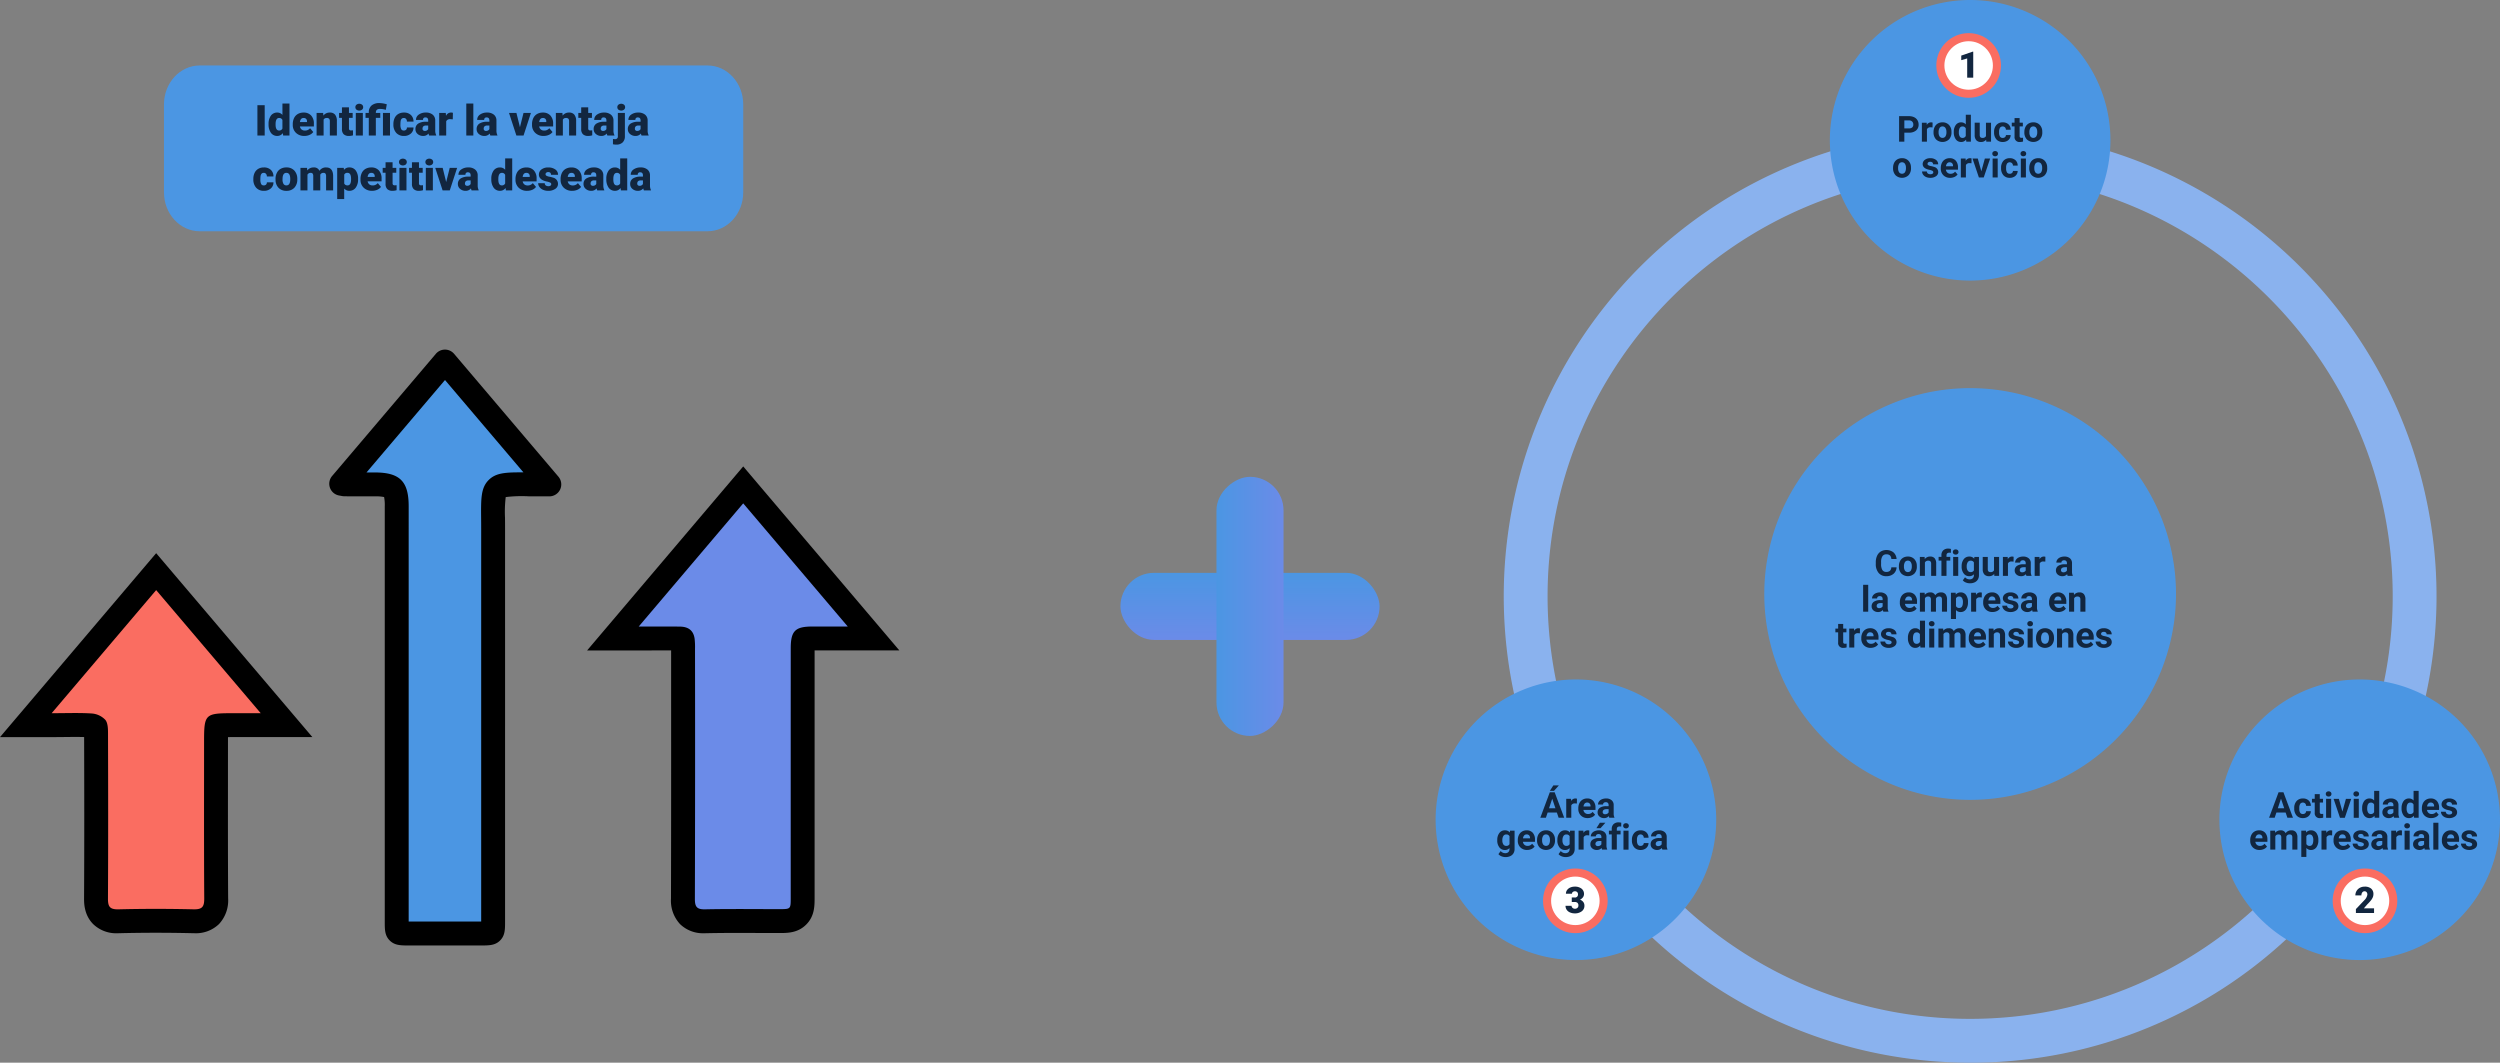 <svg xmlns="http://www.w3.org/2000/svg" xmlns:xlink="http://www.w3.org/1999/xlink" width="820" height="348.561" viewBox="0 0 820 348.561">
  <rect x="0" y="0" width="820" height="348.561" fill="#808080" stroke="none"/>
  <defs>
    <linearGradient id="linear-gradient" x1="0.5" x2="0.5" y2="1" gradientUnits="objectBoundingBox">
      <stop offset="0" stop-color="#4b96e3"/>
      <stop offset="1" stop-color="#6b8be8"/>
    </linearGradient>
  </defs>
  <g id="Grupo_1103703" data-name="Grupo 1103703" transform="translate(-390 -1106.937)">
    <path id="Trazado_912393" data-name="Trazado 912393" d="M936.892,371.18a152.975,152.975,0,1,1,108.17-44.806,151.976,151.976,0,0,1-108.17,44.806m0-291.581c-76.427,0-138.6,62.178-138.6,138.6s62.177,138.605,138.6,138.605,138.6-62.178,138.6-138.605S1013.32,79.6,936.892,79.6" transform="translate(99.314 1084.317)" fill="#8ab2ee"/>
    <path id="Trazado_912394" data-name="Trazado 912394" d="M234.18,195.831c-1.873,0-2.964,0-4.055,0-15.794-.068-14.382-1.112-14.38,14.505q.009,64.476,0,128.952c0,3.845,0,3.848-3.888,3.849q-11.912,0-23.824,0c-3.909,0-3.911,0-3.911-3.8q0-68.173,0-136.345c0-6.049-1.115-7.157-7.182-7.163q-4.93,0-9.858-.022c-.18,0-.359-.058-1.161-.2l34.031-40.078,34.225,40.3" transform="translate(335.996 1069.994)" fill="#4b96e3"/>
    <path id="Trazado_912395" data-name="Trazado 912395" d="M197.867,344.976H185.955c-2.527,0-4.522,0-6.152-1.584-1.678-1.63-1.678-3.618-1.678-6.135V200.912a13.341,13.341,0,0,0-.218-3.021,13.435,13.435,0,0,0-3.049-.223q-4.934,0-9.868-.022a5.855,5.855,0,0,1-1.18-.138c-.146-.027-.345-.066-.636-.117a3.919,3.919,0,0,1-2.318-6.4l34.031-40.078a3.919,3.919,0,0,1,5.975,0l34.225,40.3a3.919,3.919,0,0,1-2.987,6.456h-1.72c-.926,0-1.639,0-2.351,0-1.007,0-1.945-.012-2.817-.02a43.47,43.47,0,0,0-7.412.255,40.4,40.4,0,0,0-.234,6.784c.009,1.082.019,2.267.019,3.567q.007,48.751,0,97.5v31.452c0,2.525,0,4.519-1.649,6.151-1.632,1.616-3.629,1.616-6.157,1.617H197.867m-11.9-7.839h23.784V305.755q0-48.749,0-97.5c0-1.277-.01-2.442-.019-3.5-.053-6.377-.082-9.89,2.474-12.443,2.374-2.374,5.513-2.549,11.4-2.512l-25.726-30.29-25.745,30.32,2.736,0c8.194.007,11.1,2.907,11.1,11.082Z" transform="translate(338.077 1072.075)"/>
    <path id="Trazado_912396" data-name="Trazado 912396" d="M322.2,372.837a7.172,7.172,0,0,1-5.176-1.83,7.447,7.447,0,0,1-1.844-5.539c.065-22.706.056-45.795.048-68.124l0-14.292a17.233,17.233,0,0,0-.1-2.373,1.885,1.885,0,0,0-.114-.464,2.652,2.652,0,0,0-.815-.111c-1.7-.027-3.407-.036-5.161-.036-1.262,0-2.55,0-3.882.009-1.436,0-2.923.009-4.483.009H292.2L334.951,229.7l42.756,50.375h-20.12a8.332,8.332,0,0,0-2.823.295,8.562,8.562,0,0,0-.308,2.945q-.008,25.849-.005,51.7v30.117c0,2.371,0,4.419-1.63,6.036-1.615,1.6-3.565,1.6-6.033,1.6h-.205q-3.388,0-6.776-.017t-6.746-.017c-4.13,0-7.481.031-10.546.1-.108,0-.214,0-.317,0" transform="translate(298.824 1036.281)" fill="#6b8be8"/>
    <path id="Trazado_912397" data-name="Trazado 912397" d="M330.459,232.541l34.289,40.4h-7.474l-4.183,0c-5.593.005-7.044,1.459-7.046,7.158q-.013,40.908-.005,81.817c0,3.717-.009,3.721-3.746,3.721h-.218c-4.5,0-9-.034-13.505-.034-3.545,0-7.089.021-10.633.1-.08,0-.157,0-.233,0-2.529,0-3.107-.958-3.1-3.439q.119-41.045.043-82.091a22.786,22.786,0,0,0-.137-3.275c-.372-2.551-1.932-3.882-4.744-3.928-1.725-.028-3.451-.037-5.227-.037-2.622,0-5.355.018-8.362.018l34.282-40.411m0-12.115-5.976,7.044L290.2,267.881l-10.952,12.91h16.93c1.564,0,3.054,0,4.494-.01,1.327,0,2.611-.008,3.868-.008.814,0,1.565,0,2.27.006l0,13.229c.008,22.366.017,45.493-.048,68.233a11.277,11.277,0,0,0,2.988,8.318,10.773,10.773,0,0,0,7.95,2.982c.131,0,.265,0,.4,0,3.036-.065,6.362-.1,10.465-.1q3.361,0,6.723.017,3.391.013,6.782.017h.218c2.689,0,6.034,0,8.795-2.741,2.789-2.767,2.789-6.122,2.79-8.818q0-15.141,0-30.284,0-25.427,0-50.854h27.8l-10.959-12.911-33.362-39.305-.927-1.093Z" transform="translate(303.317 1039.497)"/>
    <path id="Trazado_912398" data-name="Trazado 912398" d="M43.068,387.949a7.248,7.248,0,0,1-5.234-1.847,7.53,7.53,0,0,1-1.846-5.68c.1-18.457.069-36.933.017-54.149a12.933,12.933,0,0,0-.118-2,3.4,3.4,0,0,0-1.5-.567c-1.5-.1-3.1-.144-5.178-.144-1.168,0-2.36.014-3.591.027-1.345.016-2.735.031-4.188.031H12.965l42.753-50.357,42.766,50.352H80.85a37.5,37.5,0,0,0-5.278.223,37.029,37.029,0,0,0-.219,5.187q0,6.406-.007,12.81c-.01,12.657-.021,25.746.062,38.611a7.56,7.56,0,0,1-1.854,5.64,7.141,7.141,0,0,1-5.284,1.858c-.123,0-.249,0-.378,0-4.141-.1-8.283-.149-12.308-.149-4.079,0-8.159.051-12.127.153-.134,0-.263.005-.389.005" transform="translate(385.504 1021.175)" fill="#fa6d61"/>
    <path id="Trazado_912399" data-name="Trazado 912399" d="M51.223,276.1l34.295,40.377H76.354c-9.116,0-9.416.3-9.417,9.33,0,17.149-.054,34.3.056,51.446.017,2.619-.617,3.553-3.218,3.553-.093,0-.187,0-.285,0q-6.2-.148-12.4-.15-6.116,0-12.228.154c-.1,0-.2,0-.289,0-2.653,0-3.174-1.027-3.16-3.586.1-18.061.072-36.122.017-54.183,0-1.5-.048-3.393-.9-4.4a6.832,6.832,0,0,0-4.371-2.068c-1.79-.119-3.586-.153-5.443-.153-2.443,0-4.992.058-7.775.058L51.223,276.1m0-12.11-5.974,7.036-16,18.844L10.962,311.412,0,324.324H16.938c1.482,0,2.879-.016,4.23-.031,1.216-.014,2.392-.027,3.545-.027,1.081,0,2.022.012,2.881.039.05,16.843.08,34.86-.02,52.881-.008,1.486-.031,5.432,2.986,8.466a10.838,10.838,0,0,0,8.012,3c.159,0,.323,0,.491-.007,3.933-.1,7.98-.152,12.026-.152,3.994,0,8.1.05,12.215.148.163,0,.319.006.472.006a10.9,10.9,0,0,0,8.064-3.014,11.394,11.394,0,0,0,2.992-8.429c-.082-12.87-.072-25.97-.062-38.639q0-6.378.007-12.756c0-.393,0-.924.005-1.486.594-.006,1.159-.006,1.573-.006h26.105L91.492,311.407,76.062,293.24,57.2,271.03Z" transform="translate(390 1024.389)"/>
    <path id="Trazado_912439" data-name="Trazado 912439" d="M1039.69,46.015A46.015,46.015,0,1,1,993.675,0a46.015,46.015,0,0,1,46.015,46.015" transform="translate(42.531 1106.937)" fill="#4b96e3"/>
    <path id="Trazado_912440" data-name="Trazado 912440" d="M1049.78,262.411a67.522,67.522,0,1,1-67.522-67.522,67.522,67.522,0,0,1,67.522,67.522" transform="translate(53.949 1039.354)" fill="#4b96e3"/>
    <path id="Trazado_912441" data-name="Trazado 912441" d="M841.739,387.193a46.015,46.015,0,1,1-46.015-46.015,46.015,46.015,0,0,1,46.015,46.015" transform="translate(111.177 988.623)" fill="#4b96e3"/>
    <path id="Trazado_912442" data-name="Trazado 912442" d="M1235.3,387.193a46.015,46.015,0,1,1-46.016-46.015,46.015,46.015,0,0,1,46.016,46.015" transform="translate(-25.303 988.623)" fill="#4b96e3"/>
    <path id="Trazado_912445" data-name="Trazado 912445" d="M984.15,63.741v2.945h-1.723V58.327h3.261a3.774,3.774,0,0,1,1.657.344,2.536,2.536,0,0,1,1.1.979,2.725,2.725,0,0,1,.385,1.444,2.4,2.4,0,0,1-.841,1.937,3.5,3.5,0,0,1-2.327.709Zm0-1.4h1.538a1.513,1.513,0,0,0,1.043-.321,1.169,1.169,0,0,0,.359-.918,1.38,1.38,0,0,0-.361-.994,1.351,1.351,0,0,0-1-.391H984.15Z" transform="translate(30.475 1086.71)" fill="#12263f"/>
    <path id="Trazado_912446" data-name="Trazado 912446" d="M997.363,63.108a4.492,4.492,0,0,0-.6-.046,1.215,1.215,0,0,0-1.234.637v4.065h-1.66V61.552h1.568l.046.741a1.537,1.537,0,0,1,1.383-.856,1.72,1.72,0,0,1,.517.075Z" transform="translate(26.506 1085.632)" fill="#12263f"/>
    <path id="Trazado_912447" data-name="Trazado 912447" d="M999.725,64.6a3.688,3.688,0,0,1,.356-1.648,2.611,2.611,0,0,1,1.025-1.12,2.994,2.994,0,0,1,1.553-.4,2.83,2.83,0,0,1,2.053.769,3.089,3.089,0,0,1,.887,2.09l.012.425a3.247,3.247,0,0,1-.8,2.294,3.093,3.093,0,0,1-4.285,0,3.3,3.3,0,0,1-.8-2.342Zm1.66.118a2.32,2.32,0,0,0,.333,1.354,1.2,1.2,0,0,0,1.894.006,2.541,2.541,0,0,0,.338-1.481,2.3,2.3,0,0,0-.338-1.346,1.1,1.1,0,0,0-.953-.477,1.083,1.083,0,0,0-.941.474,2.582,2.582,0,0,0-.333,1.469" transform="translate(24.476 1085.632)" fill="#12263f"/>
    <path id="Trazado_912448" data-name="Trazado 912448" d="M1009.9,63.29a3.744,3.744,0,0,1,.652-2.314,2.113,2.113,0,0,1,1.783-.861,1.9,1.9,0,0,1,1.5.677V57.623h1.665v8.818H1014l-.08-.66a1.95,1.95,0,0,1-1.6.775,2.107,2.107,0,0,1-1.759-.864,3.864,3.864,0,0,1-.664-2.4m1.66.123a2.451,2.451,0,0,0,.3,1.34.992.992,0,0,0,.884.466,1.11,1.11,0,0,0,1.086-.649V62.114a1.1,1.1,0,0,0-1.074-.65q-1.2,0-1.2,1.949" transform="translate(20.946 1086.954)" fill="#12263f"/>
    <path id="Trazado_912449" data-name="Trazado 912449" d="M1024.14,67.193a2.081,2.081,0,0,1-1.7.747,1.961,1.961,0,0,1-1.524-.574,2.45,2.45,0,0,1-.538-1.683v-4.07h1.66v4.018q0,.971.885.971a1.2,1.2,0,0,0,1.159-.587v-4.4h1.665v6.212h-1.562Z" transform="translate(17.314 1085.57)" fill="#12263f"/>
    <path id="Trazado_912450" data-name="Trazado 912450" d="M1032.96,66.542a1.088,1.088,0,0,0,.747-.253.884.884,0,0,0,.3-.672h1.555a2.121,2.121,0,0,1-.344,1.157,2.273,2.273,0,0,1-.927.815,2.9,2.9,0,0,1-1.3.29,2.7,2.7,0,0,1-2.1-.847,3.351,3.351,0,0,1-.77-2.339v-.109a3.315,3.315,0,0,1,.764-2.291,2.665,2.665,0,0,1,2.1-.855,2.614,2.614,0,0,1,1.869.663,2.345,2.345,0,0,1,.714,1.765H1034a1.141,1.141,0,0,0-.3-.788,1.11,1.11,0,0,0-1.634.12,2.449,2.449,0,0,0-.3,1.371v.173a2.478,2.478,0,0,0,.293,1.38,1.013,1.013,0,0,0,.89.42" transform="translate(13.937 1085.631)" fill="#12263f"/>
    <path id="Trazado_912451" data-name="Trazado 912451" d="M1041.579,59.275V60.8h1.062v1.217h-1.062v3.1a.74.74,0,0,0,.131.494.665.665,0,0,0,.505.15,2.658,2.658,0,0,0,.489-.04V66.98a3.43,3.43,0,0,1-1.005.149,1.584,1.584,0,0,1-1.78-1.762V62.019h-.907V60.8h.907V59.275Z" transform="translate(10.853 1086.381)" fill="#12263f"/>
    <path id="Trazado_912452" data-name="Trazado 912452" d="M1045.323,64.6a3.689,3.689,0,0,1,.356-1.648,2.611,2.611,0,0,1,1.025-1.12,2.994,2.994,0,0,1,1.553-.4,2.83,2.83,0,0,1,2.052.769,3.089,3.089,0,0,1,.887,2.09l.012.425a3.247,3.247,0,0,1-.8,2.294,3.093,3.093,0,0,1-4.285,0,3.3,3.3,0,0,1-.8-2.342Zm1.66.118a2.321,2.321,0,0,0,.333,1.354,1.2,1.2,0,0,0,1.894.006,2.54,2.54,0,0,0,.339-1.481,2.3,2.3,0,0,0-.339-1.346,1.1,1.1,0,0,0-.953-.477,1.083,1.083,0,0,0-.941.474,2.583,2.583,0,0,0-.333,1.469" transform="translate(8.664 1085.632)" fill="#12263f"/>
    <path id="Trazado_912453" data-name="Trazado 912453" d="M979.4,82.6a3.688,3.688,0,0,1,.356-1.648,2.609,2.609,0,0,1,1.024-1.12,2.992,2.992,0,0,1,1.553-.4,2.831,2.831,0,0,1,2.053.77,3.088,3.088,0,0,1,.886,2.09l.012.425a3.249,3.249,0,0,1-.8,2.294,3.094,3.094,0,0,1-4.286,0,3.3,3.3,0,0,1-.8-2.342Zm1.658.118a2.32,2.32,0,0,0,.333,1.354,1.2,1.2,0,0,0,1.894.006,2.54,2.54,0,0,0,.34-1.481,2.3,2.3,0,0,0-.34-1.346,1.1,1.1,0,0,0-.953-.477,1.083,1.083,0,0,0-.941.474,2.582,2.582,0,0,0-.333,1.469" transform="translate(31.525 1079.39)" fill="#12263f"/>
    <path id="Trazado_912454" data-name="Trazado 912454" d="M997.648,84.047a.534.534,0,0,0-.3-.479,3.426,3.426,0,0,0-.967-.313q-2.216-.464-2.216-1.883a1.706,1.706,0,0,1,.686-1.38,2.766,2.766,0,0,1,1.794-.555,2.978,2.978,0,0,1,1.891.557,1.754,1.754,0,0,1,.709,1.447h-1.659a.8.8,0,0,0-.229-.589.976.976,0,0,0-.719-.233.992.992,0,0,0-.648.189.6.6,0,0,0-.23.482.51.51,0,0,0,.261.445,2.679,2.679,0,0,0,.88.293,7.226,7.226,0,0,1,1.045.278,1.718,1.718,0,0,1,1.316,1.671,1.622,1.622,0,0,1-.73,1.375,3.148,3.148,0,0,1-1.883.525,3.275,3.275,0,0,1-1.386-.279,2.314,2.314,0,0,1-.95-.764,1.771,1.771,0,0,1-.345-1.048h1.573a.869.869,0,0,0,.327.678,1.3,1.3,0,0,0,.815.235,1.2,1.2,0,0,0,.721-.181.561.561,0,0,0,.244-.474" transform="translate(26.472 1079.39)" fill="#12263f"/>
    <path id="Trazado_912455" data-name="Trazado 912455" d="M1006.448,85.878a3.048,3.048,0,0,1-2.225-.838,2.979,2.979,0,0,1-.859-2.233v-.161a3.755,3.755,0,0,1,.363-1.674,2.654,2.654,0,0,1,1.024-1.137,2.881,2.881,0,0,1,1.514-.4,2.575,2.575,0,0,1,2.006.8A3.265,3.265,0,0,1,1009,82.52V83.2h-3.955a1.545,1.545,0,0,0,.485.976,1.465,1.465,0,0,0,1.024.368,1.792,1.792,0,0,0,1.5-.7l.815.913a2.49,2.49,0,0,1-1.01.824,3.312,3.312,0,0,1-1.412.3m-.19-5.1a1.038,1.038,0,0,0-.8.334,1.735,1.735,0,0,0-.393.958h2.308v-.133a1.236,1.236,0,0,0-.3-.856,1.069,1.069,0,0,0-.815-.3" transform="translate(23.214 1079.39)" fill="#12263f"/>
    <path id="Trazado_912456" data-name="Trazado 912456" d="M1016.927,81.108a4.486,4.486,0,0,0-.6-.046,1.215,1.215,0,0,0-1.234.637v4.065h-1.66V79.552H1015l.046.741a1.537,1.537,0,0,1,1.383-.856,1.721,1.721,0,0,1,.517.075Z" transform="translate(19.722 1079.39)" fill="#12263f"/>
    <path id="Trazado_912457" data-name="Trazado 912457" d="M1022.187,83.8l1.155-4.185h1.734l-2.1,6.212h-1.585l-2.095-6.212h1.734Z" transform="translate(17.688 1079.328)" fill="#12263f"/>
    <path id="Trazado_912458" data-name="Trazado 912458" d="M1029.239,76.7a.816.816,0,0,1,.25-.614,1.076,1.076,0,0,1,1.357,0,.877.877,0,0,1,0,1.235,1.064,1.064,0,0,1-1.349,0,.816.816,0,0,1-.256-.621m1.763,7.82h-1.665V78.306H1031Z" transform="translate(14.241 1080.636)" fill="#12263f"/>
    <path id="Trazado_912459" data-name="Trazado 912459" d="M1036.476,84.542a1.088,1.088,0,0,0,.747-.253.885.885,0,0,0,.3-.672h1.555a2.123,2.123,0,0,1-.344,1.157,2.274,2.274,0,0,1-.927.815,2.9,2.9,0,0,1-1.3.29,2.7,2.7,0,0,1-2.1-.847,3.351,3.351,0,0,1-.769-2.339v-.109a3.314,3.314,0,0,1,.764-2.291,2.664,2.664,0,0,1,2.095-.855,2.613,2.613,0,0,1,1.87.663,2.346,2.346,0,0,1,.714,1.765h-1.555a1.141,1.141,0,0,0-.3-.788,1.11,1.11,0,0,0-1.634.12,2.448,2.448,0,0,0-.3,1.371v.173a2.479,2.479,0,0,0,.293,1.38,1.012,1.012,0,0,0,.89.42" transform="translate(12.718 1079.39)" fill="#12263f"/>
    <path id="Trazado_912460" data-name="Trazado 912460" d="M1043.4,76.7a.815.815,0,0,1,.249-.614,1.077,1.077,0,0,1,1.358,0,.876.876,0,0,1,0,1.235,1.064,1.064,0,0,1-1.349,0,.815.815,0,0,1-.255-.621m1.762,7.82H1043.5V78.306h1.665Z" transform="translate(9.331 1080.636)" fill="#12263f"/>
    <path id="Trazado_912461" data-name="Trazado 912461" d="M1047.794,82.6a3.687,3.687,0,0,1,.356-1.648,2.61,2.61,0,0,1,1.024-1.12,2.991,2.991,0,0,1,1.553-.4,2.831,2.831,0,0,1,2.053.77,3.088,3.088,0,0,1,.886,2.09l.012.425a3.25,3.25,0,0,1-.8,2.294,3.094,3.094,0,0,1-4.286,0,3.3,3.3,0,0,1-.8-2.342Zm1.658.118a2.321,2.321,0,0,0,.333,1.354,1.2,1.2,0,0,0,1.894.006,2.54,2.54,0,0,0,.34-1.481,2.3,2.3,0,0,0-.34-1.346,1.1,1.1,0,0,0-.953-.477,1.083,1.083,0,0,0-.941.474,2.583,2.583,0,0,0-.333,1.469" transform="translate(7.807 1079.39)" fill="#12263f"/>
    <path id="Trazado_912462" data-name="Trazado 912462" d="M977.546,281.864a2.961,2.961,0,0,1-1,2.124,3.5,3.5,0,0,1-2.369.775,3.146,3.146,0,0,1-2.529-1.082,4.437,4.437,0,0,1-.922-2.971V280.2a5.009,5.009,0,0,1,.425-2.124,3.181,3.181,0,0,1,1.214-1.41,3.795,3.795,0,0,1,4.165.285,3.18,3.18,0,0,1,1.022,2.176h-1.723a1.743,1.743,0,0,0-.451-1.174,1.666,1.666,0,0,0-1.179-.364,1.467,1.467,0,0,0-1.29.617,3.473,3.473,0,0,0-.439,1.915v.632a3.7,3.7,0,0,0,.411,1.981,1.435,1.435,0,0,0,1.295.626,1.7,1.7,0,0,0,1.191-.365,1.644,1.644,0,0,0,.451-1.128Z" transform="translate(34.531 1011.165)" fill="#12263f"/>
    <path id="Trazado_912463" data-name="Trazado 912463" d="M982.333,282.624a3.686,3.686,0,0,1,.356-1.647,2.611,2.611,0,0,1,1.024-1.12,3,3,0,0,1,1.553-.4,2.828,2.828,0,0,1,2.052.769,3.087,3.087,0,0,1,.887,2.09l.012.425a3.245,3.245,0,0,1-.8,2.293,3.092,3.092,0,0,1-4.285,0,3.3,3.3,0,0,1-.8-2.342Zm1.659.118a2.32,2.32,0,0,0,.333,1.354,1.2,1.2,0,0,0,1.894.006,2.541,2.541,0,0,0,.339-1.481,2.3,2.3,0,0,0-.339-1.345,1.1,1.1,0,0,0-.953-.478,1.084,1.084,0,0,0-.941.474,2.583,2.583,0,0,0-.333,1.469" transform="translate(30.507 1010.025)" fill="#12263f"/>
    <path id="Trazado_912464" data-name="Trazado 912464" d="M994.415,279.576l.052.718a2.169,2.169,0,0,1,1.786-.833,1.8,1.8,0,0,1,1.469.58,2.7,2.7,0,0,1,.494,1.734v4.013h-1.659v-3.973a1.079,1.079,0,0,0-.229-.767,1.029,1.029,0,0,0-.764-.238,1.141,1.141,0,0,0-1.051.6v4.38h-1.659v-6.212Z" transform="translate(26.859 1010.025)" fill="#12263f"/>
    <path id="Trazado_912465" data-name="Trazado 912465" d="M1003.191,284.4v-4.994h-.925v-1.218h.925v-.528a2.144,2.144,0,0,1,.6-1.623,2.321,2.321,0,0,1,1.679-.577,3.88,3.88,0,0,1,.844.115l-.017,1.286a2.109,2.109,0,0,0-.505-.052q-.936,0-.935.879v.5h1.235v1.218h-1.235V284.4Z" transform="translate(23.595 1011.412)" fill="#12263f"/>
    <path id="Trazado_912466" data-name="Trazado 912466" d="M1009.421,276.722a.815.815,0,0,1,.25-.615,1.076,1.076,0,0,1,1.357,0,.878.878,0,0,1,0,1.235,1.066,1.066,0,0,1-1.35,0,.818.818,0,0,1-.255-.62m1.763,7.819h-1.665v-6.212h1.665Z" transform="translate(21.114 1011.271)" fill="#12263f"/>
    <path id="Trazado_912467" data-name="Trazado 912467" d="M1013.842,282.636a3.64,3.64,0,0,1,.681-2.3,2.2,2.2,0,0,1,1.834-.873,1.934,1.934,0,0,1,1.59.7l.069-.585h1.5v6.005a2.661,2.661,0,0,1-.37,1.418,2.382,2.382,0,0,1-1.042.918,3.655,3.655,0,0,1-1.573.316,3.41,3.41,0,0,1-1.332-.273,2.366,2.366,0,0,1-.982-.7l.735-1.011a1.943,1.943,0,0,0,1.5.694,1.421,1.421,0,0,0,1.028-.353,1.324,1.324,0,0,0,.368-1v-.333a1.92,1.92,0,0,1-1.51.649,2.2,2.2,0,0,1-1.811-.875,3.632,3.632,0,0,1-.693-2.322Zm1.659.123a2.265,2.265,0,0,0,.339,1.325,1.075,1.075,0,0,0,.929.481,1.153,1.153,0,0,0,1.086-.57v-2.616a1.149,1.149,0,0,0-1.074-.569,1.084,1.084,0,0,0-.939.489,2.553,2.553,0,0,0-.342,1.46" transform="translate(19.581 1010.025)" fill="#12263f"/>
    <path id="Trazado_912468" data-name="Trazado 912468" d="M1028.184,285.217a2.081,2.081,0,0,1-1.7.747,1.965,1.965,0,0,1-1.525-.574,2.456,2.456,0,0,1-.536-1.683v-4.07h1.659v4.017q0,.972.885.972a1.2,1.2,0,0,0,1.159-.587v-4.4h1.665v6.212h-1.562Z" transform="translate(15.911 1009.964)" fill="#12263f"/>
    <path id="Trazado_912469" data-name="Trazado 912469" d="M1038.048,281.132a4.492,4.492,0,0,0-.6-.046,1.216,1.216,0,0,0-1.235.637v4.065h-1.659v-6.212h1.568l.046.741a1.538,1.538,0,0,1,1.384-.856,1.722,1.722,0,0,1,.516.075Z" transform="translate(12.397 1010.025)" fill="#12263f"/>
    <path id="Trazado_912470" data-name="Trazado 912470" d="M1044.328,285.788a1.819,1.819,0,0,1-.167-.557,2.007,2.007,0,0,1-1.568.672,2.207,2.207,0,0,1-1.513-.528,1.7,1.7,0,0,1-.6-1.332,1.754,1.754,0,0,1,.732-1.516,3.61,3.61,0,0,1,2.115-.534h.764v-.356a1.021,1.021,0,0,0-.221-.689.868.868,0,0,0-.7-.258.987.987,0,0,0-.658.2.684.684,0,0,0-.238.551h-1.659a1.667,1.667,0,0,1,.333-1,2.2,2.2,0,0,1,.941-.721,3.437,3.437,0,0,1,1.366-.261,2.713,2.713,0,0,1,1.823.577,2.021,2.021,0,0,1,.674,1.622v2.693a2.973,2.973,0,0,0,.247,1.338v.1Zm-1.372-1.154a1.427,1.427,0,0,0,.677-.164,1.07,1.07,0,0,0,.459-.439v-1.068h-.62q-1.245,0-1.326.862l-.006.1a.663.663,0,0,0,.218.511.848.848,0,0,0,.6.2" transform="translate(10.343 1010.025)" fill="#12263f"/>
    <path id="Trazado_912471" data-name="Trazado 912471" d="M1054,281.132a4.493,4.493,0,0,0-.6-.046,1.216,1.216,0,0,0-1.234.637v4.065h-1.659v-6.212h1.568l.046.741a1.538,1.538,0,0,1,1.384-.856,1.721,1.721,0,0,1,.517.075Z" transform="translate(6.865 1010.025)" fill="#12263f"/>
    <path id="Trazado_912472" data-name="Trazado 912472" d="M1065.026,285.788a1.812,1.812,0,0,1-.167-.557,2.007,2.007,0,0,1-1.568.672,2.2,2.2,0,0,1-1.511-.528,1.7,1.7,0,0,1-.6-1.332,1.757,1.757,0,0,1,.732-1.516,3.615,3.615,0,0,1,2.116-.534h.764v-.356a1.031,1.031,0,0,0-.221-.689.874.874,0,0,0-.7-.258.983.983,0,0,0-.658.2.682.682,0,0,0-.239.551h-1.658a1.663,1.663,0,0,1,.333-1,2.2,2.2,0,0,1,.941-.721,3.44,3.44,0,0,1,1.367-.261,2.711,2.711,0,0,1,1.823.577,2.02,2.02,0,0,1,.674,1.622v2.693a2.961,2.961,0,0,0,.248,1.338v.1Zm-1.372-1.154a1.429,1.429,0,0,0,.677-.164,1.079,1.079,0,0,0,.459-.439v-1.068h-.621q-1.245,0-1.325.862l-.007.1a.663.663,0,0,0,.218.511.848.848,0,0,0,.6.2" transform="translate(3.165 1010.025)" fill="#12263f"/>
    <path id="Trazado_913893" data-name="Trazado 913893" d="M0,0H1.665V8.818H0Z" transform="translate(1001.108 1298.752)" fill="#12263f"/>
    <path id="Trazado_912473" data-name="Trazado 912473" d="M972.483,303.788a1.818,1.818,0,0,1-.167-.557,2.006,2.006,0,0,1-1.567.672,2.206,2.206,0,0,1-1.513-.528,1.7,1.7,0,0,1-.6-1.332,1.756,1.756,0,0,1,.732-1.516,3.613,3.613,0,0,1,2.116-.534h.763v-.356a1.024,1.024,0,0,0-.221-.689.87.87,0,0,0-.7-.258.985.985,0,0,0-.657.2.682.682,0,0,0-.238.551h-1.659a1.668,1.668,0,0,1,.333-1,2.2,2.2,0,0,1,.941-.721,3.438,3.438,0,0,1,1.367-.261,2.71,2.71,0,0,1,1.822.577,2.02,2.02,0,0,1,.674,1.622v2.693a2.971,2.971,0,0,0,.248,1.338v.1Zm-1.373-1.154a1.428,1.428,0,0,0,.677-.164,1.072,1.072,0,0,0,.459-.439v-1.068h-.62q-1.245,0-1.325.862l-.007.1a.663.663,0,0,0,.218.511.848.848,0,0,0,.6.2" transform="translate(35.257 1003.783)" fill="#12263f"/>
    <path id="Trazado_912474" data-name="Trazado 912474" d="M985.885,303.9a3.047,3.047,0,0,1-2.224-.838,2.979,2.979,0,0,1-.858-2.233v-.161a3.755,3.755,0,0,1,.361-1.674,2.656,2.656,0,0,1,1.025-1.137,2.873,2.873,0,0,1,1.513-.4,2.577,2.577,0,0,1,2.007.8,3.265,3.265,0,0,1,.732,2.279v.677h-3.956a1.542,1.542,0,0,0,.485.976,1.467,1.467,0,0,0,1.025.368,1.79,1.79,0,0,0,1.5-.7l.815.913a2.485,2.485,0,0,1-1.011.823,3.311,3.311,0,0,1-1.412.3m-.189-5.1a1.04,1.04,0,0,0-.8.334,1.736,1.736,0,0,0-.392.958h2.308v-.133a1.237,1.237,0,0,0-.3-.856,1.07,1.07,0,0,0-.815-.3" transform="translate(30.344 1003.783)" fill="#12263f"/>
    <path id="Trazado_912475" data-name="Trazado 912475" d="M994.431,297.576l.052.694a2.182,2.182,0,0,1,1.785-.809,1.658,1.658,0,0,1,1.648.947,2.133,2.133,0,0,1,1.865-.947,1.851,1.851,0,0,1,1.5.589,2.7,2.7,0,0,1,.494,1.772v3.967h-1.665v-3.962a1.182,1.182,0,0,0-.206-.772.914.914,0,0,0-.728-.244,1.036,1.036,0,0,0-1.034.711l.005,4.266h-1.658v-3.956a1.166,1.166,0,0,0-.213-.781.925.925,0,0,0-.723-.241,1.075,1.075,0,0,0-1.022.585v4.392h-1.658v-6.212Z" transform="translate(26.851 1003.783)" fill="#12263f"/>
    <path id="Trazado_912476" data-name="Trazado 912476" d="M1014.049,300.739a3.725,3.725,0,0,1-.651,2.3,2.089,2.089,0,0,1-1.76.864,1.933,1.933,0,0,1-1.521-.655v2.928h-1.66v-8.6H1010l.057.608a1.95,1.95,0,0,1,1.573-.723,2.1,2.1,0,0,1,1.786.85,3.823,3.823,0,0,1,.637,2.342Zm-1.659-.121a2.443,2.443,0,0,0-.308-1.338,1,1,0,0,0-.893-.471,1.084,1.084,0,0,0-1.073.6v2.543a1.1,1.1,0,0,0,1.084.614q1.189,0,1.189-1.946" transform="translate(21.448 1003.783)" fill="#12263f"/>
    <path id="Trazado_912477" data-name="Trazado 912477" d="M1022.083,299.132a4.486,4.486,0,0,0-.6-.046,1.217,1.217,0,0,0-1.235.637v4.065h-1.659v-6.212h1.567l.046.741a1.539,1.539,0,0,1,1.384-.856,1.72,1.72,0,0,1,.516.075Z" transform="translate(17.934 1003.783)" fill="#12263f"/>
    <path id="Trazado_912478" data-name="Trazado 912478" d="M1027.731,303.9a3.048,3.048,0,0,1-2.225-.838,2.979,2.979,0,0,1-.859-2.233v-.161a3.754,3.754,0,0,1,.363-1.674,2.657,2.657,0,0,1,1.024-1.137,2.876,2.876,0,0,1,1.514-.4,2.575,2.575,0,0,1,2.006.8,3.265,3.265,0,0,1,.732,2.279v.677h-3.955a1.545,1.545,0,0,0,.485.976,1.465,1.465,0,0,0,1.024.368,1.792,1.792,0,0,0,1.5-.7l.815.913a2.484,2.484,0,0,1-1.011.823,3.312,3.312,0,0,1-1.412.3m-.19-5.1a1.038,1.038,0,0,0-.8.334,1.737,1.737,0,0,0-.393.958h2.308v-.133a1.235,1.235,0,0,0-.3-.856,1.07,1.07,0,0,0-.815-.3" transform="translate(15.834 1003.783)" fill="#12263f"/>
    <path id="Trazado_912479" data-name="Trazado 912479" d="M1037.917,302.071a.533.533,0,0,0-.3-.479,3.427,3.427,0,0,0-.967-.313q-2.216-.464-2.216-1.883a1.707,1.707,0,0,1,.686-1.381,2.768,2.768,0,0,1,1.794-.554,2.978,2.978,0,0,1,1.891.557,1.754,1.754,0,0,1,.709,1.447h-1.658a.806.806,0,0,0-.229-.589.976.976,0,0,0-.719-.232.991.991,0,0,0-.648.189.6.6,0,0,0-.23.482.511.511,0,0,0,.261.445,2.684,2.684,0,0,0,.881.293,7.234,7.234,0,0,1,1.045.279,1.717,1.717,0,0,1,1.315,1.671,1.62,1.62,0,0,1-.73,1.374,3.149,3.149,0,0,1-1.883.526,3.286,3.286,0,0,1-1.386-.279,2.317,2.317,0,0,1-.949-.764,1.772,1.772,0,0,1-.345-1.048h1.573a.869.869,0,0,0,.327.678,1.3,1.3,0,0,0,.815.235,1.2,1.2,0,0,0,.721-.181.563.563,0,0,0,.244-.474" transform="translate(12.508 1003.783)" fill="#12263f"/>
    <path id="Trazado_912480" data-name="Trazado 912480" d="M1047.443,303.788a1.823,1.823,0,0,1-.166-.557,2.009,2.009,0,0,1-1.568.672,2.2,2.2,0,0,1-1.512-.528,1.7,1.7,0,0,1-.6-1.332,1.756,1.756,0,0,1,.732-1.516,3.611,3.611,0,0,1,2.115-.534h.764v-.356a1.025,1.025,0,0,0-.221-.689.87.87,0,0,0-.7-.258.986.986,0,0,0-.658.2.682.682,0,0,0-.238.551h-1.66a1.668,1.668,0,0,1,.333-1,2.2,2.2,0,0,1,.942-.721,3.436,3.436,0,0,1,1.366-.261,2.713,2.713,0,0,1,1.823.577,2.021,2.021,0,0,1,.675,1.622v2.693a2.971,2.971,0,0,0,.246,1.338v.1Zm-1.372-1.154a1.428,1.428,0,0,0,.677-.164,1.071,1.071,0,0,0,.459-.439v-1.068h-.62q-1.245,0-1.326.862l-.005.1a.663.663,0,0,0,.218.511.848.848,0,0,0,.6.2" transform="translate(9.263 1003.783)" fill="#12263f"/>
    <path id="Trazado_912481" data-name="Trazado 912481" d="M1060.848,303.9a3.048,3.048,0,0,1-2.225-.838,2.979,2.979,0,0,1-.859-2.233v-.161a3.754,3.754,0,0,1,.362-1.674,2.655,2.655,0,0,1,1.024-1.137,2.875,2.875,0,0,1,1.514-.4,2.575,2.575,0,0,1,2.006.8,3.264,3.264,0,0,1,.732,2.279v.677h-3.955a1.544,1.544,0,0,0,.485.976,1.466,1.466,0,0,0,1.024.368,1.792,1.792,0,0,0,1.5-.7l.815.913a2.484,2.484,0,0,1-1.011.823,3.311,3.311,0,0,1-1.412.3m-.19-5.1a1.037,1.037,0,0,0-.8.334,1.735,1.735,0,0,0-.393.958h2.308v-.133a1.236,1.236,0,0,0-.3-.856,1.07,1.07,0,0,0-.815-.3" transform="translate(4.349 1003.783)" fill="#12263f"/>
    <path id="Trazado_912482" data-name="Trazado 912482" d="M1069.345,297.576l.052.718a2.166,2.166,0,0,1,1.785-.833,1.8,1.8,0,0,1,1.468.58,2.7,2.7,0,0,1,.495,1.734v4.013h-1.659v-3.973a1.078,1.078,0,0,0-.229-.767,1.032,1.032,0,0,0-.765-.238,1.141,1.141,0,0,0-1.051.6v4.38h-1.66v-6.212Z" transform="translate(0.875 1003.783)" fill="#12263f"/>
    <path id="Trazado_912483" data-name="Trazado 912483" d="M952.994,313.3v1.527h1.062v1.217h-1.062v3.1a.739.739,0,0,0,.132.494.665.665,0,0,0,.506.15,2.648,2.648,0,0,0,.488-.04V321a3.424,3.424,0,0,1-1,.149,1.584,1.584,0,0,1-1.78-1.762v-3.347h-.907v-1.217h.907V313.3Z" transform="translate(41.571 998.291)" fill="#12263f"/>
    <path id="Trazado_912484" data-name="Trazado 912484" d="M960.889,317.132a4.484,4.484,0,0,0-.6-.046,1.216,1.216,0,0,0-1.235.637v4.065H957.4v-6.212h1.568l.046.741a1.538,1.538,0,0,1,1.384-.856,1.722,1.722,0,0,1,.517.075Z" transform="translate(39.154 997.541)" fill="#12263f"/>
    <path id="Trazado_912485" data-name="Trazado 912485" d="M966.537,321.9a3.047,3.047,0,0,1-2.224-.838,2.977,2.977,0,0,1-.859-2.233v-.161a3.755,3.755,0,0,1,.362-1.674,2.651,2.651,0,0,1,1.025-1.137,2.872,2.872,0,0,1,1.513-.4,2.574,2.574,0,0,1,2.006.8,3.262,3.262,0,0,1,.732,2.279v.677h-3.955a1.539,1.539,0,0,0,.485.976,1.464,1.464,0,0,0,1.024.368,1.791,1.791,0,0,0,1.5-.7l.815.913a2.484,2.484,0,0,1-1.011.823,3.312,3.312,0,0,1-1.412.3m-.19-5.1a1.04,1.04,0,0,0-.8.334,1.742,1.742,0,0,0-.393.958h2.308v-.133a1.235,1.235,0,0,0-.3-.856,1.07,1.07,0,0,0-.815-.3" transform="translate(37.054 997.541)" fill="#12263f"/>
    <path id="Trazado_912486" data-name="Trazado 912486" d="M976.723,320.071a.534.534,0,0,0-.3-.479,3.439,3.439,0,0,0-.967-.313q-2.216-.464-2.216-1.883a1.709,1.709,0,0,1,.686-1.381,2.77,2.77,0,0,1,1.794-.554,2.976,2.976,0,0,1,1.891.557,1.753,1.753,0,0,1,.709,1.447H976.66a.805.805,0,0,0-.229-.589.974.974,0,0,0-.718-.232.993.993,0,0,0-.648.189.6.6,0,0,0-.23.482.512.512,0,0,0,.261.445,2.692,2.692,0,0,0,.881.293,7.225,7.225,0,0,1,1.045.279A1.717,1.717,0,0,1,978.337,320a1.619,1.619,0,0,1-.729,1.374,3.148,3.148,0,0,1-1.883.526,3.289,3.289,0,0,1-1.387-.279,2.322,2.322,0,0,1-.95-.764,1.771,1.771,0,0,1-.345-1.048h1.573a.87.87,0,0,0,.327.678,1.3,1.3,0,0,0,.815.235,1.206,1.206,0,0,0,.721-.181.564.564,0,0,0,.244-.474" transform="translate(33.729 997.541)" fill="#12263f"/>
    <path id="Trazado_912487" data-name="Trazado 912487" d="M986.868,317.314A3.738,3.738,0,0,1,987.52,315a2.113,2.113,0,0,1,1.783-.862,1.9,1.9,0,0,1,1.5.677v-3.169h1.665v8.818h-1.5l-.08-.66a1.952,1.952,0,0,1-1.6.775,2.106,2.106,0,0,1-1.759-.864,3.857,3.857,0,0,1-.664-2.4m1.659.123a2.451,2.451,0,0,0,.3,1.34.993.993,0,0,0,.884.466,1.11,1.11,0,0,0,1.085-.65v-2.455a1.094,1.094,0,0,0-1.073-.649q-1.2,0-1.2,1.949" transform="translate(28.935 998.863)" fill="#12263f"/>
    <path id="Trazado_912488" data-name="Trazado 912488" d="M997.388,312.722a.819.819,0,0,1,.25-.615,1.077,1.077,0,0,1,1.358,0,.877.877,0,0,1,0,1.235,1.064,1.064,0,0,1-1.349,0,.812.812,0,0,1-.256-.62m1.763,7.819h-1.665v-6.212h1.665Z" transform="translate(25.287 998.788)" fill="#12263f"/>
    <path id="Trazado_912489" data-name="Trazado 912489" d="M1003.734,315.576l.052.694a2.183,2.183,0,0,1,1.786-.809,1.657,1.657,0,0,1,1.647.947,2.134,2.134,0,0,1,1.866-.947,1.852,1.852,0,0,1,1.5.589,2.7,2.7,0,0,1,.494,1.772v3.967h-1.665v-3.962a1.182,1.182,0,0,0-.206-.772.915.915,0,0,0-.729-.244,1.035,1.035,0,0,0-1.033.711l.005,4.266h-1.659v-3.956a1.167,1.167,0,0,0-.212-.781.925.925,0,0,0-.723-.241,1.075,1.075,0,0,0-1.022.585v4.392h-1.659v-6.212Z" transform="translate(23.625 997.541)" fill="#12263f"/>
    <path id="Trazado_912490" data-name="Trazado 912490" d="M1020.5,321.9a3.046,3.046,0,0,1-2.224-.838,2.976,2.976,0,0,1-.859-2.233v-.161a3.755,3.755,0,0,1,.362-1.674,2.65,2.65,0,0,1,1.025-1.137,2.871,2.871,0,0,1,1.513-.4,2.574,2.574,0,0,1,2.006.8,3.262,3.262,0,0,1,.732,2.279v.677H1019.1a1.54,1.54,0,0,0,.485.976,1.464,1.464,0,0,0,1.024.368,1.791,1.791,0,0,0,1.5-.7l.815.913a2.488,2.488,0,0,1-1.01.823,3.311,3.311,0,0,1-1.412.3m-.19-5.1a1.04,1.04,0,0,0-.8.334,1.742,1.742,0,0,0-.393.958h2.308v-.133a1.236,1.236,0,0,0-.3-.856,1.069,1.069,0,0,0-.815-.3" transform="translate(18.34 997.541)" fill="#12263f"/>
    <path id="Trazado_912491" data-name="Trazado 912491" d="M1029,315.576l.052.718a2.169,2.169,0,0,1,1.786-.833,1.8,1.8,0,0,1,1.469.58,2.7,2.7,0,0,1,.494,1.734v4.013h-1.659v-3.973a1.079,1.079,0,0,0-.229-.767,1.029,1.029,0,0,0-.764-.238,1.142,1.142,0,0,0-1.051.6v4.381h-1.659v-6.212Z" transform="translate(14.866 997.541)" fill="#12263f"/>
    <path id="Trazado_912492" data-name="Trazado 912492" d="M1040.768,320.071a.532.532,0,0,0-.3-.479,3.421,3.421,0,0,0-.967-.313q-2.216-.464-2.216-1.883a1.706,1.706,0,0,1,.687-1.381,2.766,2.766,0,0,1,1.794-.554,2.98,2.98,0,0,1,1.892.557,1.756,1.756,0,0,1,.709,1.447H1040.7a.806.806,0,0,0-.229-.589.974.974,0,0,0-.718-.232.994.994,0,0,0-.649.189.6.6,0,0,0-.23.482.51.51,0,0,0,.262.445,2.676,2.676,0,0,0,.88.293,7.225,7.225,0,0,1,1.045.279,1.717,1.717,0,0,1,1.315,1.671,1.62,1.62,0,0,1-.729,1.374,3.149,3.149,0,0,1-1.883.526,3.282,3.282,0,0,1-1.386-.279,2.317,2.317,0,0,1-.95-.764,1.772,1.772,0,0,1-.345-1.048h1.573a.87.87,0,0,0,.327.678,1.3,1.3,0,0,0,.815.235,1.2,1.2,0,0,0,.72-.181.561.561,0,0,0,.244-.474" transform="translate(11.52 997.541)" fill="#12263f"/>
    <path id="Trazado_912493" data-name="Trazado 912493" d="M1046.809,312.722a.815.815,0,0,1,.25-.615,1.076,1.076,0,0,1,1.357,0,.877.877,0,0,1,0,1.235,1.065,1.065,0,0,1-1.349,0,.817.817,0,0,1-.255-.62m1.763,7.819h-1.665v-6.212h1.665Z" transform="translate(8.148 998.788)" fill="#12263f"/>
    <path id="Trazado_912494" data-name="Trazado 912494" d="M1051.2,318.624a3.685,3.685,0,0,1,.356-1.647,2.61,2.61,0,0,1,1.024-1.12,3,3,0,0,1,1.553-.4,2.828,2.828,0,0,1,2.052.769,3.087,3.087,0,0,1,.887,2.09l.012.425a3.245,3.245,0,0,1-.8,2.293,3.092,3.092,0,0,1-4.285,0,3.3,3.3,0,0,1-.8-2.342Zm1.659.118a2.32,2.32,0,0,0,.333,1.354,1.2,1.2,0,0,0,1.894.006,2.541,2.541,0,0,0,.339-1.481,2.3,2.3,0,0,0-.339-1.345,1.1,1.1,0,0,0-.953-.477,1.084,1.084,0,0,0-.941.474,2.582,2.582,0,0,0-.333,1.469" transform="translate(6.625 997.541)" fill="#12263f"/>
    <path id="Trazado_912495" data-name="Trazado 912495" d="M1063.286,315.576l.052.718a2.169,2.169,0,0,1,1.786-.833,1.8,1.8,0,0,1,1.469.58,2.7,2.7,0,0,1,.494,1.734v4.013h-1.659v-3.973a1.078,1.078,0,0,0-.229-.767,1.029,1.029,0,0,0-.764-.238,1.142,1.142,0,0,0-1.051.6v4.381h-1.659v-6.212Z" transform="translate(2.976 997.541)" fill="#12263f"/>
    <path id="Trazado_912496" data-name="Trazado 912496" d="M1074.6,321.9a3.045,3.045,0,0,1-2.224-.838,2.977,2.977,0,0,1-.859-2.233v-.161a3.755,3.755,0,0,1,.361-1.674,2.654,2.654,0,0,1,1.026-1.137,2.869,2.869,0,0,1,1.512-.4,2.576,2.576,0,0,1,2.007.8,3.262,3.262,0,0,1,.732,2.279v.677H1073.2a1.539,1.539,0,0,0,.486.976,1.464,1.464,0,0,0,1.024.368,1.79,1.79,0,0,0,1.5-.7l.815.913a2.483,2.483,0,0,1-1.01.823,3.311,3.311,0,0,1-1.412.3m-.189-5.1a1.038,1.038,0,0,0-.8.334,1.732,1.732,0,0,0-.392.958h2.308v-.133a1.235,1.235,0,0,0-.3-.856,1.069,1.069,0,0,0-.815-.3" transform="translate(-0.419 997.541)" fill="#12263f"/>
    <path id="Trazado_912497" data-name="Trazado 912497" d="M1084.784,320.071a.532.532,0,0,0-.3-.479,3.419,3.419,0,0,0-.966-.313q-2.217-.464-2.217-1.883a1.707,1.707,0,0,1,.687-1.381,2.767,2.767,0,0,1,1.794-.554,2.98,2.98,0,0,1,1.892.557,1.755,1.755,0,0,1,.708,1.447h-1.658a.8.8,0,0,0-.229-.589.975.975,0,0,0-.719-.232.99.99,0,0,0-.648.189.6.6,0,0,0-.23.482.51.51,0,0,0,.262.445,2.671,2.671,0,0,0,.88.293,7.229,7.229,0,0,1,1.045.279A1.717,1.717,0,0,1,1086.4,320a1.62,1.62,0,0,1-.73,1.374,3.149,3.149,0,0,1-1.883.526,3.28,3.28,0,0,1-1.385-.279,2.316,2.316,0,0,1-.95-.764,1.772,1.772,0,0,1-.345-1.048h1.573a.869.869,0,0,0,.327.678,1.3,1.3,0,0,0,.815.235,1.207,1.207,0,0,0,.721-.181.564.564,0,0,0,.244-.474" transform="translate(-3.745 997.541)" fill="#12263f"/>
    <path id="Trazado_912498" data-name="Trazado 912498" d="M1173.632,404.461h-3.02l-.574,1.722h-1.832l3.112-8.359h1.6l3.129,8.359h-1.832Zm-2.555-1.4h2.09l-1.05-3.129Z" transform="translate(-33.95 968.979)" fill="#12263f"/>
    <path id="Trazado_912499" data-name="Trazado 912499" d="M1183.678,406.04a1.088,1.088,0,0,0,.747-.253.884.884,0,0,0,.3-.672h1.555a2.12,2.12,0,0,1-.344,1.157,2.272,2.272,0,0,1-.927.815,2.9,2.9,0,0,1-1.3.29,2.7,2.7,0,0,1-2.1-.847,3.351,3.351,0,0,1-.77-2.339v-.109a3.314,3.314,0,0,1,.764-2.291,2.667,2.667,0,0,1,2.1-.855,2.612,2.612,0,0,1,1.869.663,2.345,2.345,0,0,1,.714,1.765h-1.555a1.14,1.14,0,0,0-.3-.788,1.11,1.11,0,0,0-1.634.12,2.45,2.45,0,0,0-.3,1.371v.173a2.477,2.477,0,0,0,.293,1.38,1.011,1.011,0,0,0,.89.42" transform="translate(-38.33 967.9)" fill="#12263f"/>
    <path id="Trazado_912500" data-name="Trazado 912500" d="M1192.3,398.773V400.3h1.062v1.217H1192.3v3.1a.739.739,0,0,0,.132.494.665.665,0,0,0,.505.15,2.651,2.651,0,0,0,.488-.04v1.257a3.426,3.426,0,0,1-1,.149,1.584,1.584,0,0,1-1.78-1.762v-3.347h-.907V400.3h.907v-1.527Z" transform="translate(-41.414 968.65)" fill="#12263f"/>
    <path id="Trazado_912501" data-name="Trazado 912501" d="M1196.683,398.2a.818.818,0,0,1,.249-.615,1.077,1.077,0,0,1,1.358,0,.876.876,0,0,1,0,1.235,1.064,1.064,0,0,1-1.349,0,.814.814,0,0,1-.255-.62m1.763,7.82h-1.665V399.8h1.665Z" transform="translate(-43.825 969.147)" fill="#12263f"/>
    <path id="Trazado_912502" data-name="Trazado 912502" d="M1203.5,405.3l1.154-4.185h1.734l-2.1,6.212h-1.585l-2.1-6.212h1.734Z" transform="translate(-45.188 967.84)" fill="#12263f"/>
    <path id="Trazado_912503" data-name="Trazado 912503" d="M1210.552,398.2a.818.818,0,0,1,.25-.615,1.077,1.077,0,0,1,1.358,0,.877.877,0,0,1,0,1.235,1.065,1.065,0,0,1-1.349,0,.814.814,0,0,1-.255-.62m1.763,7.82h-1.665V399.8h1.665Z" transform="translate(-48.634 969.147)" fill="#12263f"/>
    <path id="Trazado_912504" data-name="Trazado 912504" d="M1214.947,402.787a3.746,3.746,0,0,1,.651-2.314,2.115,2.115,0,0,1,1.783-.861,1.9,1.9,0,0,1,1.5.677V397.12h1.665v8.818h-1.5l-.08-.66a1.95,1.95,0,0,1-1.6.775,2.108,2.108,0,0,1-1.76-.864,3.863,3.863,0,0,1-.663-2.4m1.659.123a2.451,2.451,0,0,0,.3,1.34.992.992,0,0,0,.884.466,1.11,1.11,0,0,0,1.085-.649v-2.455a1.094,1.094,0,0,0-1.073-.65q-1.2,0-1.2,1.949" transform="translate(-50.158 969.224)" fill="#12263f"/>
    <path id="Trazado_912505" data-name="Trazado 912505" d="M1228.954,407.262a1.819,1.819,0,0,1-.167-.557,2.007,2.007,0,0,1-1.568.672,2.206,2.206,0,0,1-1.513-.528,1.7,1.7,0,0,1-.6-1.332,1.756,1.756,0,0,1,.731-1.516,3.613,3.613,0,0,1,2.116-.534h.764v-.356a1.024,1.024,0,0,0-.222-.689.869.869,0,0,0-.7-.258.986.986,0,0,0-.658.2.682.682,0,0,0-.238.551h-1.659a1.666,1.666,0,0,1,.333-1,2.2,2.2,0,0,1,.941-.721,3.426,3.426,0,0,1,1.367-.261,2.71,2.71,0,0,1,1.822.577,2.02,2.02,0,0,1,.675,1.622v2.693a2.974,2.974,0,0,0,.247,1.338v.1Zm-1.372-1.154a1.427,1.427,0,0,0,.677-.163,1.073,1.073,0,0,0,.459-.44v-1.068h-.62q-1.245,0-1.326.862l-.006.1a.662.662,0,0,0,.218.511.848.848,0,0,0,.6.2" transform="translate(-53.682 967.9)" fill="#12263f"/>
    <path id="Trazado_912506" data-name="Trazado 912506" d="M1234.74,402.787a3.744,3.744,0,0,1,.651-2.314,2.114,2.114,0,0,1,1.783-.861,1.9,1.9,0,0,1,1.5.677V397.12h1.665v8.818h-1.5l-.08-.66a1.951,1.951,0,0,1-1.6.775,2.109,2.109,0,0,1-1.76-.864,3.864,3.864,0,0,1-.663-2.4m1.659.123a2.447,2.447,0,0,0,.3,1.34.991.991,0,0,0,.884.466,1.109,1.109,0,0,0,1.085-.649v-2.455a1.094,1.094,0,0,0-1.073-.65q-1.2,0-1.2,1.949" transform="translate(-57.022 969.224)" fill="#12263f"/>
    <path id="Trazado_912507" data-name="Trazado 912507" d="M1248.018,407.376a3.049,3.049,0,0,1-2.225-.838,2.98,2.98,0,0,1-.858-2.233v-.161a3.752,3.752,0,0,1,.362-1.674,2.653,2.653,0,0,1,1.024-1.137,2.88,2.88,0,0,1,1.513-.4,2.575,2.575,0,0,1,2.006.8,3.264,3.264,0,0,1,.732,2.279v.677h-3.955a1.541,1.541,0,0,0,.485.976,1.466,1.466,0,0,0,1.025.368,1.791,1.791,0,0,0,1.5-.7l.815.913a2.49,2.49,0,0,1-1.011.824,3.311,3.311,0,0,1-1.412.3m-.189-5.1a1.039,1.039,0,0,0-.8.334,1.735,1.735,0,0,0-.393.958h2.308v-.133a1.236,1.236,0,0,0-.3-.856,1.07,1.07,0,0,0-.815-.3" transform="translate(-60.558 967.9)" fill="#12263f"/>
    <path id="Trazado_912508" data-name="Trazado 912508" d="M1258.2,405.545a.534.534,0,0,0-.3-.479,3.429,3.429,0,0,0-.967-.313q-2.216-.464-2.216-1.883a1.706,1.706,0,0,1,.686-1.38,2.766,2.766,0,0,1,1.794-.555,2.977,2.977,0,0,1,1.891.557,1.755,1.755,0,0,1,.709,1.447h-1.659a.8.8,0,0,0-.229-.589.973.973,0,0,0-.718-.233.993.993,0,0,0-.649.189.6.6,0,0,0-.23.482.51.51,0,0,0,.261.445,2.686,2.686,0,0,0,.881.293,7.234,7.234,0,0,1,1.045.278,1.717,1.717,0,0,1,1.315,1.671,1.621,1.621,0,0,1-.729,1.375,3.148,3.148,0,0,1-1.883.525,3.277,3.277,0,0,1-1.387-.279,2.313,2.313,0,0,1-.95-.764,1.77,1.77,0,0,1-.345-1.048h1.573a.87.87,0,0,0,.328.678,1.3,1.3,0,0,0,.815.235,1.2,1.2,0,0,0,.72-.181.562.562,0,0,0,.245-.474" transform="translate(-63.883 967.9)" fill="#12263f"/>
    <path id="Trazado_912509" data-name="Trazado 912509" d="M1161.819,423.376a3.048,3.048,0,0,1-2.224-.838,2.98,2.98,0,0,1-.859-2.233v-.161a3.754,3.754,0,0,1,.362-1.674,2.654,2.654,0,0,1,1.025-1.137,2.877,2.877,0,0,1,1.513-.4,2.578,2.578,0,0,1,2.007.8,3.265,3.265,0,0,1,.731,2.279v.677h-3.955a1.541,1.541,0,0,0,.485.976,1.465,1.465,0,0,0,1.024.368,1.791,1.791,0,0,0,1.5-.7l.815.913a2.491,2.491,0,0,1-1.011.824,3.311,3.311,0,0,1-1.412.3m-.189-5.1a1.038,1.038,0,0,0-.8.334,1.737,1.737,0,0,0-.393.958h2.308v-.133a1.235,1.235,0,0,0-.3-.856,1.069,1.069,0,0,0-.815-.3" transform="translate(-30.666 962.352)" fill="#12263f"/>
    <path id="Trazado_912510" data-name="Trazado 912510" d="M1170.364,417.05l.052.694a2.183,2.183,0,0,1,1.786-.809,1.657,1.657,0,0,1,1.647.947,2.134,2.134,0,0,1,1.866-.947,1.854,1.854,0,0,1,1.5.589,2.7,2.7,0,0,1,.494,1.772v3.967h-1.665V419.3a1.181,1.181,0,0,0-.206-.772.916.916,0,0,0-.729-.244,1.035,1.035,0,0,0-1.033.711l.005,4.266h-1.659v-3.956a1.166,1.166,0,0,0-.212-.781.925.925,0,0,0-.723-.241,1.075,1.075,0,0,0-1.022.585v4.392h-1.659V417.05Z" transform="translate(-34.158 962.352)" fill="#12263f"/>
    <path id="Trazado_912511" data-name="Trazado 912511" d="M1189.983,420.214a3.727,3.727,0,0,1-.651,2.3,2.091,2.091,0,0,1-1.76.863,1.934,1.934,0,0,1-1.521-.654v2.928h-1.66v-8.6h1.539l.057.608a1.951,1.951,0,0,1,1.573-.723,2.1,2.1,0,0,1,1.785.85,3.823,3.823,0,0,1,.638,2.342Zm-1.659-.121a2.443,2.443,0,0,0-.307-1.338,1,1,0,0,0-.893-.471,1.085,1.085,0,0,0-1.073.6v2.543a1.1,1.1,0,0,0,1.085.614q1.189,0,1.188-1.946" transform="translate(-39.563 962.352)" fill="#12263f"/>
    <path id="Trazado_912512" data-name="Trazado 912512" d="M1198.016,418.606a4.486,4.486,0,0,0-.6-.046,1.216,1.216,0,0,0-1.234.637v4.065h-1.659V417.05h1.568l.046.741a1.538,1.538,0,0,1,1.384-.856,1.721,1.721,0,0,1,.517.075Z" transform="translate(-43.077 962.352)" fill="#12263f"/>
    <path id="Trazado_912513" data-name="Trazado 912513" d="M1203.663,423.376a3.047,3.047,0,0,1-2.224-.838,2.979,2.979,0,0,1-.859-2.233v-.161a3.755,3.755,0,0,1,.362-1.674,2.657,2.657,0,0,1,1.025-1.137,2.879,2.879,0,0,1,1.513-.4,2.577,2.577,0,0,1,2.006.8,3.265,3.265,0,0,1,.732,2.279v.677h-3.955a1.541,1.541,0,0,0,.485.976,1.465,1.465,0,0,0,1.024.368,1.791,1.791,0,0,0,1.5-.7l.815.913a2.49,2.49,0,0,1-1.01.824,3.312,3.312,0,0,1-1.412.3m-.189-5.1a1.038,1.038,0,0,0-.8.334,1.736,1.736,0,0,0-.393.958h2.308v-.133a1.235,1.235,0,0,0-.3-.856,1.069,1.069,0,0,0-.815-.3" transform="translate(-45.176 962.352)" fill="#12263f"/>
    <path id="Trazado_912514" data-name="Trazado 912514" d="M1213.849,421.545a.534.534,0,0,0-.3-.479,3.433,3.433,0,0,0-.967-.313q-2.216-.464-2.216-1.883a1.707,1.707,0,0,1,.687-1.38,2.764,2.764,0,0,1,1.794-.555,2.979,2.979,0,0,1,1.892.557,1.754,1.754,0,0,1,.709,1.447h-1.659a.8.8,0,0,0-.229-.589.974.974,0,0,0-.718-.233.993.993,0,0,0-.649.189.6.6,0,0,0-.23.482.511.511,0,0,0,.262.445,2.677,2.677,0,0,0,.88.293,7.222,7.222,0,0,1,1.045.278,1.717,1.717,0,0,1,1.315,1.671,1.621,1.621,0,0,1-.729,1.375,3.148,3.148,0,0,1-1.883.525,3.274,3.274,0,0,1-1.386-.279,2.315,2.315,0,0,1-.95-.764,1.771,1.771,0,0,1-.345-1.048h1.573a.869.869,0,0,0,.327.678,1.3,1.3,0,0,0,.815.235,1.2,1.2,0,0,0,.721-.181.562.562,0,0,0,.244-.474" transform="translate(-48.502 962.352)" fill="#12263f"/>
    <path id="Trazado_912515" data-name="Trazado 912515" d="M1223.377,423.262a1.822,1.822,0,0,1-.167-.557,2.007,2.007,0,0,1-1.568.671,2.2,2.2,0,0,1-1.512-.528,1.7,1.7,0,0,1-.6-1.332,1.756,1.756,0,0,1,.732-1.516,3.611,3.611,0,0,1,2.115-.534h.764v-.356a1.024,1.024,0,0,0-.221-.689.871.871,0,0,0-.7-.258.984.984,0,0,0-.657.2.682.682,0,0,0-.239.551h-1.659a1.667,1.667,0,0,1,.333-1,2.2,2.2,0,0,1,.941-.721,3.425,3.425,0,0,1,1.366-.261,2.712,2.712,0,0,1,1.823.577,2.02,2.02,0,0,1,.674,1.622v2.693a2.971,2.971,0,0,0,.247,1.338v.1ZM1222,422.108a1.428,1.428,0,0,0,.677-.163,1.073,1.073,0,0,0,.459-.44v-1.068h-.62q-1.245,0-1.326.862l-.006.1a.663.663,0,0,0,.218.511.848.848,0,0,0,.6.2" transform="translate(-51.748 962.352)" fill="#12263f"/>
    <path id="Trazado_912516" data-name="Trazado 912516" d="M1233.048,418.606a4.476,4.476,0,0,0-.6-.046,1.216,1.216,0,0,0-1.234.637v4.065h-1.659V417.05h1.568l.046.741a1.538,1.538,0,0,1,1.383-.856,1.722,1.722,0,0,1,.517.075Z" transform="translate(-55.225 962.352)" fill="#12263f"/>
    <path id="Trazado_912517" data-name="Trazado 912517" d="M1236.106,414.2a.819.819,0,0,1,.25-.615,1.076,1.076,0,0,1,1.358,0,.877.877,0,0,1,0,1.235,1.065,1.065,0,0,1-1.349,0,.814.814,0,0,1-.256-.62m1.762,7.82H1236.2V415.8h1.665Z" transform="translate(-57.496 963.599)" fill="#12263f"/>
    <path id="Trazado_912518" data-name="Trazado 912518" d="M1244.365,423.262a1.826,1.826,0,0,1-.167-.557,2.007,2.007,0,0,1-1.568.671,2.2,2.2,0,0,1-1.512-.528,1.7,1.7,0,0,1-.6-1.332,1.756,1.756,0,0,1,.732-1.516,3.611,3.611,0,0,1,2.115-.534h.764v-.356a1.024,1.024,0,0,0-.221-.689.871.871,0,0,0-.7-.258.984.984,0,0,0-.657.2.682.682,0,0,0-.239.551h-1.659a1.667,1.667,0,0,1,.333-1,2.2,2.2,0,0,1,.941-.721,3.426,3.426,0,0,1,1.366-.261,2.712,2.712,0,0,1,1.823.577,2.019,2.019,0,0,1,.674,1.622v2.693a2.971,2.971,0,0,0,.247,1.338v.1Zm-1.372-1.154a1.428,1.428,0,0,0,.677-.163,1.072,1.072,0,0,0,.459-.44v-1.068h-.62q-1.245,0-1.326.862l-.006.1a.662.662,0,0,0,.218.511.848.848,0,0,0,.6.2" transform="translate(-59.026 962.352)" fill="#12263f"/>
    <path id="Trazado_913896" data-name="Trazado 913896" d="M0,0H1.665V8.818H0Z" transform="translate(1188.128 1376.795)" fill="#12263f"/>
    <path id="Trazado_912519" data-name="Trazado 912519" d="M1258.059,423.376a3.047,3.047,0,0,1-2.224-.838,2.979,2.979,0,0,1-.859-2.233v-.161a3.757,3.757,0,0,1,.362-1.674,2.655,2.655,0,0,1,1.025-1.137,2.877,2.877,0,0,1,1.513-.4,2.577,2.577,0,0,1,2.006.8,3.266,3.266,0,0,1,.732,2.279v.677h-3.955a1.542,1.542,0,0,0,.485.976,1.465,1.465,0,0,0,1.024.368,1.79,1.79,0,0,0,1.5-.7l.815.913a2.491,2.491,0,0,1-1.01.824,3.312,3.312,0,0,1-1.412.3m-.189-5.1a1.037,1.037,0,0,0-.8.334,1.735,1.735,0,0,0-.393.958h2.308v-.133a1.237,1.237,0,0,0-.3-.856,1.07,1.07,0,0,0-.815-.3" transform="translate(-64.04 962.352)" fill="#12263f"/>
    <path id="Trazado_912520" data-name="Trazado 912520" d="M1268.245,421.545a.533.533,0,0,0-.3-.479,3.421,3.421,0,0,0-.967-.313q-2.216-.464-2.216-1.883a1.707,1.707,0,0,1,.687-1.38,2.763,2.763,0,0,1,1.794-.555,2.981,2.981,0,0,1,1.892.557,1.756,1.756,0,0,1,.709,1.447h-1.659a.8.8,0,0,0-.229-.589.974.974,0,0,0-.718-.233.994.994,0,0,0-.649.189.6.6,0,0,0-.23.482.509.509,0,0,0,.262.445,2.668,2.668,0,0,0,.88.293,7.227,7.227,0,0,1,1.045.278,1.717,1.717,0,0,1,1.315,1.671,1.621,1.621,0,0,1-.729,1.375,3.149,3.149,0,0,1-1.883.525,3.273,3.273,0,0,1-1.386-.279,2.315,2.315,0,0,1-.95-.764,1.772,1.772,0,0,1-.345-1.048h1.573a.87.87,0,0,0,.327.678,1.3,1.3,0,0,0,.815.235,1.2,1.2,0,0,0,.72-.181.563.563,0,0,0,.244-.474" transform="translate(-67.365 962.352)" fill="#12263f"/>
    <path id="Trazado_912521" data-name="Trazado 912521" d="M807.695,403.272h-3.02l-.574,1.723H802.27l3.111-8.359h1.6l3.129,8.359h-1.832Zm-2.555-1.4h2.09l-1.05-3.129Zm1.4-7.481h1.809l-1.591,1.78H805.4Z" transform="translate(92.95 970.168)" fill="#12263f"/>
    <path id="Trazado_912522" data-name="Trazado 912522" d="M818.785,402.606a4.487,4.487,0,0,0-.6-.046,1.216,1.216,0,0,0-1.235.637v4.065h-1.659V401.05h1.568l.046.741a1.538,1.538,0,0,1,1.384-.856,1.721,1.721,0,0,1,.517.075Z" transform="translate(88.433 967.9)" fill="#12263f"/>
    <path id="Trazado_912523" data-name="Trazado 912523" d="M824.433,407.376a3.049,3.049,0,0,1-2.225-.838,2.979,2.979,0,0,1-.858-2.233v-.161a3.753,3.753,0,0,1,.362-1.674,2.654,2.654,0,0,1,1.024-1.137,2.881,2.881,0,0,1,1.513-.4,2.575,2.575,0,0,1,2.006.8,3.265,3.265,0,0,1,.732,2.279v.677h-3.955a1.542,1.542,0,0,0,.485.976,1.467,1.467,0,0,0,1.025.368,1.791,1.791,0,0,0,1.5-.7l.815.913a2.49,2.49,0,0,1-1.01.824,3.312,3.312,0,0,1-1.412.3m-.189-5.1a1.04,1.04,0,0,0-.8.334,1.736,1.736,0,0,0-.392.958h2.308v-.133a1.236,1.236,0,0,0-.3-.856,1.07,1.07,0,0,0-.815-.3" transform="translate(86.333 967.9)" fill="#12263f"/>
    <path id="Trazado_912524" data-name="Trazado 912524" d="M834.892,407.262a1.817,1.817,0,0,1-.167-.557,2.007,2.007,0,0,1-1.568.672,2.206,2.206,0,0,1-1.513-.528,1.7,1.7,0,0,1-.6-1.332,1.756,1.756,0,0,1,.732-1.516,3.613,3.613,0,0,1,2.116-.534h.764v-.356a1.024,1.024,0,0,0-.222-.689.869.869,0,0,0-.7-.258.986.986,0,0,0-.658.2.682.682,0,0,0-.238.551h-1.659a1.667,1.667,0,0,1,.333-1,2.2,2.2,0,0,1,.941-.721,3.425,3.425,0,0,1,1.366-.261,2.71,2.71,0,0,1,1.822.577,2.02,2.02,0,0,1,.675,1.622v2.693a2.972,2.972,0,0,0,.247,1.338v.1Zm-1.372-1.154a1.428,1.428,0,0,0,.677-.163,1.073,1.073,0,0,0,.459-.44v-1.068h-.62q-1.245,0-1.326.862l-.006.1a.662.662,0,0,0,.218.511.848.848,0,0,0,.6.2" transform="translate(82.971 967.9)" fill="#12263f"/>
    <path id="Trazado_912525" data-name="Trazado 912525" d="M780.666,420.11a3.64,3.64,0,0,1,.68-2.3,2.2,2.2,0,0,1,1.835-.873,1.932,1.932,0,0,1,1.59.7l.069-.586h1.5v6.006a2.656,2.656,0,0,1-.37,1.418,2.375,2.375,0,0,1-1.042.918,3.663,3.663,0,0,1-1.573.316,3.409,3.409,0,0,1-1.332-.272,2.361,2.361,0,0,1-.982-.7l.735-1.01a1.944,1.944,0,0,0,1.5.7,1.42,1.42,0,0,0,1.027-.353,1.323,1.323,0,0,0,.368-1v-.333a1.92,1.92,0,0,1-1.51.649,2.2,2.2,0,0,1-1.811-.875,3.637,3.637,0,0,1-.692-2.322Zm1.659.123a2.265,2.265,0,0,0,.339,1.325,1.076,1.076,0,0,0,.93.48,1.152,1.152,0,0,0,1.086-.569v-2.616a1.15,1.15,0,0,0-1.074-.57,1.086,1.086,0,0,0-.939.489,2.555,2.555,0,0,0-.341,1.46" transform="translate(100.441 962.352)" fill="#12263f"/>
    <path id="Trazado_912526" data-name="Trazado 912526" d="M794.049,423.376a3.049,3.049,0,0,1-2.225-.838,2.979,2.979,0,0,1-.858-2.233v-.161a3.754,3.754,0,0,1,.362-1.674,2.654,2.654,0,0,1,1.024-1.137,2.881,2.881,0,0,1,1.514-.4,2.576,2.576,0,0,1,2.006.8,3.265,3.265,0,0,1,.732,2.279v.677h-3.955a1.541,1.541,0,0,0,.485.976,1.467,1.467,0,0,0,1.025.368,1.791,1.791,0,0,0,1.5-.7l.815.913a2.491,2.491,0,0,1-1.011.824,3.311,3.311,0,0,1-1.412.3m-.189-5.1a1.039,1.039,0,0,0-.8.334,1.736,1.736,0,0,0-.393.958h2.308v-.133a1.237,1.237,0,0,0-.3-.856,1.069,1.069,0,0,0-.815-.3" transform="translate(96.87 962.352)" fill="#12263f"/>
    <path id="Trazado_912527" data-name="Trazado 912527" d="M800.643,420.1A3.687,3.687,0,0,1,801,418.45a2.61,2.61,0,0,1,1.024-1.12,2.994,2.994,0,0,1,1.553-.4,2.83,2.83,0,0,1,2.052.77,3.089,3.089,0,0,1,.887,2.09l.012.425a3.247,3.247,0,0,1-.8,2.294,3.094,3.094,0,0,1-4.286,0,3.3,3.3,0,0,1-.8-2.342Zm1.659.118a2.321,2.321,0,0,0,.333,1.354,1.2,1.2,0,0,0,1.894.006,2.54,2.54,0,0,0,.339-1.481,2.3,2.3,0,0,0-.339-1.346,1.1,1.1,0,0,0-.953-.477,1.083,1.083,0,0,0-.941.474,2.584,2.584,0,0,0-.333,1.469" transform="translate(93.514 962.352)" fill="#12263f"/>
    <path id="Trazado_912528" data-name="Trazado 912528" d="M810.847,420.11a3.64,3.64,0,0,1,.68-2.3,2.2,2.2,0,0,1,1.836-.873,1.932,1.932,0,0,1,1.589.7l.069-.586h1.5v6.006a2.656,2.656,0,0,1-.37,1.418,2.377,2.377,0,0,1-1.041.918,3.666,3.666,0,0,1-1.574.316,3.41,3.41,0,0,1-1.332-.272,2.36,2.36,0,0,1-.982-.7l.735-1.01a1.944,1.944,0,0,0,1.5.7,1.42,1.42,0,0,0,1.028-.353,1.323,1.323,0,0,0,.368-1v-.333a1.92,1.92,0,0,1-1.51.649,2.2,2.2,0,0,1-1.812-.875,3.636,3.636,0,0,1-.692-2.322Zm1.66.123a2.265,2.265,0,0,0,.338,1.325,1.077,1.077,0,0,0,.93.48,1.152,1.152,0,0,0,1.086-.569v-2.616a1.15,1.15,0,0,0-1.074-.57,1.086,1.086,0,0,0-.939.489,2.555,2.555,0,0,0-.34,1.46" transform="translate(89.976 962.352)" fill="#12263f"/>
    <path id="Trazado_912529" data-name="Trazado 912529" d="M824.982,418.606a4.48,4.48,0,0,0-.6-.046,1.216,1.216,0,0,0-1.235.637v4.065h-1.659V417.05h1.568l.046.741a1.538,1.538,0,0,1,1.383-.856,1.722,1.722,0,0,1,.517.075Z" transform="translate(86.284 962.352)" fill="#12263f"/>
    <path id="Trazado_912530" data-name="Trazado 912530" d="M831.262,421.939a1.857,1.857,0,0,1-.167-.557,2.007,2.007,0,0,1-1.568.672,2.206,2.206,0,0,1-1.513-.528,1.7,1.7,0,0,1-.6-1.332,1.755,1.755,0,0,1,.732-1.515,3.613,3.613,0,0,1,2.116-.534h.764v-.355a1.024,1.024,0,0,0-.221-.689.869.869,0,0,0-.7-.259.991.991,0,0,0-.658.2.682.682,0,0,0-.238.551h-1.659a1.668,1.668,0,0,1,.333-1,2.207,2.207,0,0,1,.941-.721,3.44,3.44,0,0,1,1.367-.261,2.709,2.709,0,0,1,1.822.577,2.017,2.017,0,0,1,.675,1.622V420.5a2.974,2.974,0,0,0,.247,1.338v.1Zm-1.372-1.154a1.428,1.428,0,0,0,.677-.163,1.072,1.072,0,0,0,.459-.439v-1.068h-.62q-1.245,0-1.326.861l-.006.1a.663.663,0,0,0,.218.511.847.847,0,0,0,.6.2m.632-7.664h1.809l-1.591,1.78H829.39Z" transform="translate(84.23 963.675)" fill="#12263f"/>
    <path id="Trazado_912531" data-name="Trazado 912531" d="M837.647,421.875v-4.995h-.925v-1.218h.925v-.528a2.144,2.144,0,0,1,.6-1.622,2.324,2.324,0,0,1,1.68-.577,3.88,3.88,0,0,1,.844.115l-.017,1.286a2.11,2.11,0,0,0-.506-.052q-.936,0-.935.879v.5h1.235v1.218h-1.235v4.995Z" transform="translate(81.002 963.738)" fill="#12263f"/>
    <path id="Trazado_912532" data-name="Trazado 912532" d="M843.877,414.2a.818.818,0,0,1,.25-.615,1.077,1.077,0,0,1,1.358,0,.878.878,0,0,1,0,1.235,1.065,1.065,0,0,1-1.35,0,.815.815,0,0,1-.255-.62m1.762,7.82h-1.665V415.8h1.665Z" transform="translate(78.521 963.599)" fill="#12263f"/>
    <path id="Trazado_912533" data-name="Trazado 912533" d="M851.113,422.04a1.088,1.088,0,0,0,.747-.253.885.885,0,0,0,.3-.671h1.555a2.123,2.123,0,0,1-.344,1.157,2.274,2.274,0,0,1-.928.815,2.9,2.9,0,0,1-1.3.29,2.7,2.7,0,0,1-2.1-.847,3.351,3.351,0,0,1-.77-2.339v-.109a3.314,3.314,0,0,1,.764-2.291,2.667,2.667,0,0,1,2.1-.855A2.612,2.612,0,0,1,853,417.6a2.347,2.347,0,0,1,.715,1.765h-1.555a1.141,1.141,0,0,0-.3-.788,1.11,1.11,0,0,0-1.634.12,2.449,2.449,0,0,0-.3,1.371v.173a2.477,2.477,0,0,0,.293,1.38,1.011,1.011,0,0,0,.89.42" transform="translate(76.998 962.352)" fill="#12263f"/>
    <path id="Trazado_912534" data-name="Trazado 912534" d="M861.523,423.262a1.817,1.817,0,0,1-.167-.557,2.007,2.007,0,0,1-1.568.671,2.206,2.206,0,0,1-1.513-.528,1.7,1.7,0,0,1-.6-1.332,1.756,1.756,0,0,1,.732-1.516,3.613,3.613,0,0,1,2.116-.534h.764v-.356a1.023,1.023,0,0,0-.222-.689.869.869,0,0,0-.7-.258.986.986,0,0,0-.658.2.682.682,0,0,0-.238.551h-1.659a1.667,1.667,0,0,1,.333-1,2.2,2.2,0,0,1,.941-.721,3.426,3.426,0,0,1,1.367-.261,2.71,2.71,0,0,1,1.822.577,2.02,2.02,0,0,1,.675,1.622v2.693a2.971,2.971,0,0,0,.247,1.338v.1Zm-1.372-1.154a1.428,1.428,0,0,0,.677-.163,1.073,1.073,0,0,0,.459-.44v-1.068h-.62q-1.245,0-1.326.862l-.006.1a.663.663,0,0,0,.218.511.848.848,0,0,0,.6.2" transform="translate(73.736 962.352)" fill="#12263f"/>
    <g id="Grupo_1101297" data-name="Grupo 1101297" transform="translate(896.11 1391.804)">
      <circle id="Elipse_11554" data-name="Elipse 11554" cx="10.605" cy="10.605" r="10.605" fill="#fa6d61"/>
      <circle id="Elipse_11555" data-name="Elipse 11555" cx="7.954" cy="7.954" r="7.954" transform="translate(2.651 2.651)" fill="#fff"/>
    </g>
    <g id="Grupo_1102150" data-name="Grupo 1102150" transform="translate(1181.758 1391.804)">
      <g id="Grupo_1101297-2" data-name="Grupo 1101297" transform="translate(-26.648)">
        <circle id="Elipse_11554-2" data-name="Elipse 11554" cx="10.605" cy="10.605" r="10.605" fill="#fa6d61"/>
        <circle id="Elipse_11555-2" data-name="Elipse 11555" cx="7.954" cy="7.954" r="7.954" transform="translate(2.651 2.651)" fill="#fff"/>
      </g>
    </g>
    <g id="Grupo_1101297-3" data-name="Grupo 1101297" transform="translate(1025.11 1117.804)">
      <circle id="Elipse_11554-3" data-name="Elipse 11554" cx="10.605" cy="10.605" r="10.605" fill="#fa6d61"/>
      <circle id="Elipse_11555-3" data-name="Elipse 11555" cx="7.954" cy="7.954" r="7.954" transform="translate(2.651 2.651)" fill="#fff"/>
    </g>
    <path id="Trazado_913894" data-name="Trazado 913894" d="M4.9,11H2.918V4.7L.973,5.264v-1.5L4.717,2.469H4.9Z" transform="translate(1032.321 1121.408)" fill="#12263f"/>
    <path id="Trazado_913895" data-name="Trazado 913895" d="M6.475,11H.521V9.711L3.264,6.828A3.273,3.273,0,0,0,4.277,4.994a1.276,1.276,0,0,0-.24-.838.858.858,0,0,0-.7-.287.868.868,0,0,0-.732.384,1.577,1.577,0,0,0-.281.958H.346a2.8,2.8,0,0,1,.393-1.45,2.753,2.753,0,0,1,1.09-1.04,3.237,3.237,0,0,1,1.559-.375,3.185,3.185,0,0,1,2.13.639,2.28,2.28,0,0,1,.747,1.834,2.663,2.663,0,0,1-.187.981,4.3,4.3,0,0,1-.583,1,14.686,14.686,0,0,1-1.274,1.4l-1.1,1.271H6.475Z" transform="translate(1162.215 1395.408)" fill="#12263f"/>
    <path id="Trazado_913892" data-name="Trazado 913892" d="M2.326,5.908h.932A.969.969,0,0,0,4.365,4.824.937.937,0,0,0,4.1,4.136a1,1,0,0,0-.744-.267,1.07,1.07,0,0,0-.683.229.7.7,0,0,0-.29.568H.41a2.021,2.021,0,0,1,.375-1.2,2.476,2.476,0,0,1,1.04-.823,3.556,3.556,0,0,1,1.462-.3A3.494,3.494,0,0,1,5.525,3,2.162,2.162,0,0,1,6.34,4.783,1.8,1.8,0,0,1,6,5.823a2.4,2.4,0,0,1-.981.794,2.294,2.294,0,0,1,1.066.747A1.967,1.967,0,0,1,6.475,8.6,2.2,2.2,0,0,1,5.6,10.432a3.648,3.648,0,0,1-2.309.686A3.783,3.783,0,0,1,1.731,10.8,2.437,2.437,0,0,1,.645,9.913,2.3,2.3,0,0,1,.275,8.627H2.262a.889.889,0,0,0,.316.68,1.117,1.117,0,0,0,.779.287,1.17,1.17,0,0,0,.832-.29A.969.969,0,0,0,4.5,8.563a1.133,1.133,0,0,0-.322-.914,1.347,1.347,0,0,0-.891-.27H2.326Z" transform="translate(903.215 1395.408)" fill="#12263f"/>
    <path id="Trazado_913130" data-name="Trazado 913130" d="M501.393,169.107H334.859c-6.48,0-11.733-5.718-11.733-12.772V127.5c0-7.053,5.253-12.772,11.733-12.772H501.393c6.48,0,11.733,5.718,11.733,12.772v28.838c0,7.053-5.253,12.772-11.733,12.772" transform="translate(120.656 1013.684)" fill="#4b96e3"/>
    <rect id="Rectángulo_403573" data-name="Rectángulo 403573" width="142.145" height="38.764" transform="translate(467.782 1137.529)" fill="none"/>
    <path id="Trazado_913891" data-name="Trazado 913891" d="M13.038,13H10.646V3.047h2.393ZM14.31,9.247a4.518,4.518,0,0,1,.759-2.769,2.5,2.5,0,0,1,2.119-1.012,2.124,2.124,0,0,1,1.668.779V2.5h2.311V13H19.095l-.116-.793a2.181,2.181,0,0,1-1.8.93,2.493,2.493,0,0,1-2.092-1.012A4.662,4.662,0,0,1,14.31,9.247Zm2.3.144q0,1.969,1.148,1.969a1.134,1.134,0,0,0,1.094-.643V7.9a1.1,1.1,0,0,0-1.08-.656q-1.066,0-1.155,1.723Zm9.44,3.746A3.8,3.8,0,0,1,23.3,12.122a3.506,3.506,0,0,1-1.053-2.642V9.288a4.542,4.542,0,0,1,.42-2,3.076,3.076,0,0,1,1.227-1.343,3.7,3.7,0,0,1,1.914-.475,3.2,3.2,0,0,1,2.461.967,3.8,3.8,0,0,1,.9,2.7v.9h-4.58a1.66,1.66,0,0,0,.54.978,1.607,1.607,0,0,0,1.08.355,2.07,2.07,0,0,0,1.709-.766l1.053,1.244a2.943,2.943,0,0,1-1.22.947A4.124,4.124,0,0,1,26.054,13.137Zm-.26-5.893q-1.012,0-1.2,1.34h2.324V8.406a1.141,1.141,0,0,0-.28-.858A1.115,1.115,0,0,0,25.794,7.244ZM32.213,5.6l.075.868a2.508,2.508,0,0,1,2.112-1,2.11,2.11,0,0,1,1.726.69,3.287,3.287,0,0,1,.591,2.078V13H34.407V8.331a1.248,1.248,0,0,0-.226-.824,1.044,1.044,0,0,0-.82-.263,1.1,1.1,0,0,0-1,.533V13h-2.3V5.6Zm8.463-1.839V5.6h1.217V7.2H40.676v3.384a.864.864,0,0,0,.15.581.807.807,0,0,0,.595.164A3.38,3.38,0,0,0,42,11.291v1.647a4.252,4.252,0,0,1-1.3.2,2.413,2.413,0,0,1-1.757-.561,2.3,2.3,0,0,1-.567-1.7V7.2h-.943V5.6h.943V3.765ZM45.229,13H42.918V5.6h2.311ZM42.781,3.7a1.028,1.028,0,0,1,.355-.807,1.511,1.511,0,0,1,1.846,0,1.028,1.028,0,0,1,.355.807,1.028,1.028,0,0,1-.355.807,1.511,1.511,0,0,1-1.846,0A1.028,1.028,0,0,1,42.781,3.7Zm4.4,9.3V7.2H46.111V5.6h1.073V5.357a2.824,2.824,0,0,1,.971-2.263,3.879,3.879,0,0,1,2.522-.738,8.951,8.951,0,0,1,2.406.4l-.314,1.818-.383-.1a6.092,6.092,0,0,0-1.572-.2q-1.319,0-1.319,1.2V5.6h1.449V7.2H49.494V13Zm6.959,0H51.825V5.6h2.317Zm4.532-1.641a1.025,1.025,0,0,0,.752-.263.965.965,0,0,0,.26-.735h2.16a2.557,2.557,0,0,1-.872,2,3.242,3.242,0,0,1-2.246.779,3.282,3.282,0,0,1-2.543-1.012,3.986,3.986,0,0,1-.93-2.8v-.1a4.505,4.505,0,0,1,.414-1.979,3.011,3.011,0,0,1,1.193-1.319,3.557,3.557,0,0,1,1.846-.461,3.2,3.2,0,0,1,2.29.8,2.837,2.837,0,0,1,.848,2.167h-2.16a1.265,1.265,0,0,0-.28-.882.967.967,0,0,0-.752-.308q-.9,0-1.046,1.142a8.055,8.055,0,0,0-.048,1,3.164,3.164,0,0,0,.267,1.545A.923.923,0,0,0,58.675,11.359ZM66.988,13a2.6,2.6,0,0,1-.219-.663,2.142,2.142,0,0,1-1.777.8,2.624,2.624,0,0,1-1.777-.632,2.013,2.013,0,0,1-.731-1.589A2.069,2.069,0,0,1,63.371,9.1a4.527,4.527,0,0,1,2.584-.615h.711V8.09q0-1.023-.882-1.023a.721.721,0,0,0-.82.811h-2.3a2.065,2.065,0,0,1,.913-1.741A3.835,3.835,0,0,1,65.9,5.467a3.363,3.363,0,0,1,2.235.69,2.4,2.4,0,0,1,.841,1.894v3.274a3.353,3.353,0,0,0,.314,1.559V13Zm-1.442-1.5a1.285,1.285,0,0,0,.714-.185,1.157,1.157,0,0,0,.407-.417V9.712H66q-1.2,0-1.2,1.08a.659.659,0,0,0,.212.509A.767.767,0,0,0,65.545,11.5Zm9.181-3.808-.759-.055a1.363,1.363,0,0,0-1.395.684V13h-2.3V5.6h2.16l.075.95a1.784,1.784,0,0,1,1.62-1.087,2.246,2.246,0,0,1,.643.082ZM81.473,13H79.162V2.5h2.311Zm5.585,0a2.6,2.6,0,0,1-.219-.663,2.142,2.142,0,0,1-1.777.8,2.624,2.624,0,0,1-1.777-.632,2.013,2.013,0,0,1-.731-1.589A2.069,2.069,0,0,1,83.442,9.1a4.527,4.527,0,0,1,2.584-.615h.711V8.09q0-1.023-.882-1.023a.721.721,0,0,0-.82.811h-2.3a2.065,2.065,0,0,1,.913-1.741,3.835,3.835,0,0,1,2.328-.669,3.363,3.363,0,0,1,2.235.69,2.4,2.4,0,0,1,.841,1.894v3.274a3.353,3.353,0,0,0,.314,1.559V13Zm-1.442-1.5a1.285,1.285,0,0,0,.714-.185,1.157,1.157,0,0,0,.407-.417V9.712h-.67q-1.2,0-1.2,1.08a.659.659,0,0,0,.212.509A.767.767,0,0,0,85.615,11.5Zm11.143-1.237L97.927,5.6h2.427L97.941,13H95.589L93.176,5.6H95.61Zm7.772,2.878a3.8,3.8,0,0,1-2.755-1.015,3.506,3.506,0,0,1-1.053-2.642V9.288a4.542,4.542,0,0,1,.42-2,3.076,3.076,0,0,1,1.227-1.343,3.7,3.7,0,0,1,1.914-.475,3.2,3.2,0,0,1,2.461.967,3.8,3.8,0,0,1,.9,2.7v.9h-4.58a1.66,1.66,0,0,0,.54.978,1.607,1.607,0,0,0,1.08.355,2.07,2.07,0,0,0,1.709-.766l1.053,1.244a2.943,2.943,0,0,1-1.22.947A4.124,4.124,0,0,1,104.531,13.137Zm-.26-5.893q-1.012,0-1.2,1.34h2.324V8.406a1.141,1.141,0,0,0-.28-.858A1.115,1.115,0,0,0,104.271,7.244ZM110.69,5.6l.075.868a2.508,2.508,0,0,1,2.112-1,2.11,2.11,0,0,1,1.726.69,3.287,3.287,0,0,1,.591,2.078V13h-2.311V8.331a1.248,1.248,0,0,0-.226-.824,1.044,1.044,0,0,0-.82-.263,1.1,1.1,0,0,0-1,.533V13h-2.3V5.6Zm8.463-1.839V5.6h1.217V7.2h-1.217v3.384a.864.864,0,0,0,.15.581.807.807,0,0,0,.595.164,3.379,3.379,0,0,0,.574-.041v1.647a4.252,4.252,0,0,1-1.3.2,2.413,2.413,0,0,1-1.757-.561,2.3,2.3,0,0,1-.567-1.7V7.2h-.943V5.6h.943V3.765ZM125.442,13a2.6,2.6,0,0,1-.219-.663,2.142,2.142,0,0,1-1.777.8,2.624,2.624,0,0,1-1.777-.632,2.013,2.013,0,0,1-.731-1.589,2.069,2.069,0,0,1,.889-1.818,4.527,4.527,0,0,1,2.584-.615h.711V8.09q0-1.023-.882-1.023a.721.721,0,0,0-.82.811h-2.3a2.065,2.065,0,0,1,.913-1.741,3.835,3.835,0,0,1,2.328-.669,3.363,3.363,0,0,1,2.235.69,2.4,2.4,0,0,1,.841,1.894v3.274a3.353,3.353,0,0,0,.314,1.559V13ZM124,11.5a1.285,1.285,0,0,0,.714-.185,1.157,1.157,0,0,0,.407-.417V9.712h-.67q-1.2,0-1.2,1.08a.659.659,0,0,0,.212.509A.767.767,0,0,0,124,11.5ZM131.184,5.6v7.649a2.685,2.685,0,0,1-.752,2.023,2.889,2.889,0,0,1-2.078.711,4.906,4.906,0,0,1-1.087-.116V14.128a4.408,4.408,0,0,0,.649.062.843.843,0,0,0,.957-.95V5.6ZM128.7,3.7a1.028,1.028,0,0,1,.355-.807,1.511,1.511,0,0,1,1.846,0,1.028,1.028,0,0,1,.355.807,1.028,1.028,0,0,1-.355.807,1.511,1.511,0,0,1-1.846,0A1.028,1.028,0,0,1,128.7,3.7Zm7.95,9.3a2.6,2.6,0,0,1-.219-.663,2.142,2.142,0,0,1-1.777.8,2.624,2.624,0,0,1-1.777-.632,2.013,2.013,0,0,1-.731-1.589,2.069,2.069,0,0,1,.889-1.818,4.527,4.527,0,0,1,2.584-.615h.711V8.09q0-1.023-.882-1.023a.721.721,0,0,0-.82.811h-2.3a2.065,2.065,0,0,1,.913-1.741,3.835,3.835,0,0,1,2.328-.669,3.363,3.363,0,0,1,2.235.69,2.4,2.4,0,0,1,.841,1.894v3.274a3.353,3.353,0,0,0,.314,1.559V13Zm-1.442-1.5a1.285,1.285,0,0,0,.714-.185,1.157,1.157,0,0,0,.407-.417V9.712h-.67q-1.2,0-1.2,1.08a.659.659,0,0,0,.212.509A.767.767,0,0,0,135.21,11.5ZM12.734,29.359a1.025,1.025,0,0,0,.752-.263.965.965,0,0,0,.26-.735h2.16a2.557,2.557,0,0,1-.872,2,3.242,3.242,0,0,1-2.246.779,3.282,3.282,0,0,1-2.543-1.012,3.986,3.986,0,0,1-.93-2.8v-.1a4.505,4.505,0,0,1,.414-1.979,3.011,3.011,0,0,1,1.193-1.319,3.557,3.557,0,0,1,1.846-.461,3.2,3.2,0,0,1,2.29.8,2.837,2.837,0,0,1,.848,2.167h-2.16a1.265,1.265,0,0,0-.28-.882.967.967,0,0,0-.752-.308q-.9,0-1.046,1.142a8.055,8.055,0,0,0-.048,1,3.164,3.164,0,0,0,.267,1.545A.923.923,0,0,0,12.734,29.359Zm3.855-2.126a4.366,4.366,0,0,1,.431-1.972,3.08,3.08,0,0,1,1.237-1.33,3.726,3.726,0,0,1,1.894-.465A3.4,3.4,0,0,1,22.769,24.5a3.948,3.948,0,0,1,.957,2.8v.082a3.83,3.83,0,0,1-.96,2.745,3.41,3.41,0,0,1-2.6,1.015,3.449,3.449,0,0,1-2.536-.947A3.7,3.7,0,0,1,16.6,27.623Zm2.3.144a2.752,2.752,0,0,0,.321,1.5,1.07,1.07,0,0,0,.95.479q1.23,0,1.258-1.894v-.232q0-1.989-1.271-1.989Q19,25.244,18.9,26.96ZM26.919,23.6l.075.868a2.543,2.543,0,0,1,2.112-1A1.872,1.872,0,0,1,31,24.581a2.462,2.462,0,0,1,2.174-1.114q2.249,0,2.311,2.721V31H33.174V26.331a1.41,1.41,0,0,0-.191-.827.815.815,0,0,0-.7-.26,1.091,1.091,0,0,0-1.019.608l.007.1V31H28.963V26.345a1.482,1.482,0,0,0-.185-.841.812.812,0,0,0-.7-.26,1.1,1.1,0,0,0-1.012.608V31h-2.3V23.6Zm16.748,3.753a4.46,4.46,0,0,1-.776,2.751,2.488,2.488,0,0,1-2.1,1.029,2.132,2.132,0,0,1-1.675-.745v3.452h-2.3V23.6H38.97l.068.684a2.132,2.132,0,0,1,1.743-.82,2.508,2.508,0,0,1,2.126,1.008,4.515,4.515,0,0,1,.759,2.772Zm-2.3-.144q0-1.969-1.148-1.969a1.084,1.084,0,0,0-1.094.588v2.912a1.119,1.119,0,0,0,1.107.615q1.1,0,1.135-1.9Zm6.9,3.924a3.8,3.8,0,0,1-2.755-1.015,3.506,3.506,0,0,1-1.053-2.642v-.191a4.542,4.542,0,0,1,.42-2A3.076,3.076,0,0,1,46.1,23.942a3.7,3.7,0,0,1,1.914-.475,3.2,3.2,0,0,1,2.461.967,3.8,3.8,0,0,1,.9,2.7v.9H46.8a1.66,1.66,0,0,0,.54.978,1.607,1.607,0,0,0,1.08.355,2.07,2.07,0,0,0,1.709-.766l1.053,1.244a2.943,2.943,0,0,1-1.22.947A4.123,4.123,0,0,1,48.26,31.137ZM48,25.244q-1.012,0-1.2,1.34h2.324v-.178a1.141,1.141,0,0,0-.28-.858A1.115,1.115,0,0,0,48,25.244Zm6.986-3.479V23.6H56.2v1.6H54.987v3.384a.864.864,0,0,0,.15.581.807.807,0,0,0,.595.164,3.38,3.38,0,0,0,.574-.041v1.647a4.252,4.252,0,0,1-1.3.2,2.413,2.413,0,0,1-1.757-.561,2.3,2.3,0,0,1-.567-1.7V25.2H51.74V23.6h.943V21.765ZM59.54,31H57.229V23.6H59.54Zm-2.447-9.3a1.028,1.028,0,0,1,.355-.807,1.511,1.511,0,0,1,1.846,0,1.093,1.093,0,0,1,0,1.613,1.511,1.511,0,0,1-1.846,0A1.028,1.028,0,0,1,57.093,21.7Zm6.549.068V23.6h1.217v1.6H63.641v3.384a.864.864,0,0,0,.15.581.807.807,0,0,0,.595.164,3.379,3.379,0,0,0,.574-.041v1.647a4.252,4.252,0,0,1-1.3.2,2.413,2.413,0,0,1-1.757-.561,2.3,2.3,0,0,1-.567-1.7V25.2h-.943V23.6h.943V21.765ZM68.194,31H65.884V23.6h2.311Zm-2.447-9.3a1.028,1.028,0,0,1,.355-.807,1.511,1.511,0,0,1,1.846,0,1.093,1.093,0,0,1,0,1.613,1.511,1.511,0,0,1-1.846,0A1.028,1.028,0,0,1,65.747,21.7Zm6.815,6.563L73.731,23.6h2.427L73.745,31H71.393L68.98,23.6h2.434ZM80.909,31a2.6,2.6,0,0,1-.219-.663,2.142,2.142,0,0,1-1.777.8,2.624,2.624,0,0,1-1.777-.632,2.013,2.013,0,0,1-.731-1.589,2.069,2.069,0,0,1,.889-1.818,4.527,4.527,0,0,1,2.584-.615h.711V26.09q0-1.023-.882-1.023a.721.721,0,0,0-.82.811h-2.3a2.065,2.065,0,0,1,.913-1.741,3.835,3.835,0,0,1,2.328-.669,3.363,3.363,0,0,1,2.235.69,2.4,2.4,0,0,1,.841,1.894v3.274a3.353,3.353,0,0,0,.314,1.559V31Zm-1.442-1.5a1.285,1.285,0,0,0,.714-.185,1.157,1.157,0,0,0,.407-.417V27.712h-.67q-1.2,0-1.2,1.08a.659.659,0,0,0,.212.509A.767.767,0,0,0,79.467,29.5Zm7.9-2.249a4.518,4.518,0,0,1,.759-2.769,2.5,2.5,0,0,1,2.119-1.012,2.124,2.124,0,0,1,1.668.779V20.5h2.311V31H92.154l-.116-.793a2.181,2.181,0,0,1-1.8.93,2.493,2.493,0,0,1-2.092-1.012A4.661,4.661,0,0,1,87.369,27.247Zm2.3.144q0,1.969,1.148,1.969a1.134,1.134,0,0,0,1.094-.643V25.9a1.1,1.1,0,0,0-1.08-.656q-1.066,0-1.155,1.723Zm9.44,3.746a3.8,3.8,0,0,1-2.755-1.015,3.506,3.506,0,0,1-1.053-2.642v-.191a4.542,4.542,0,0,1,.42-2,3.076,3.076,0,0,1,1.227-1.343,3.7,3.7,0,0,1,1.914-.475,3.2,3.2,0,0,1,2.461.967,3.8,3.8,0,0,1,.9,2.7v.9H97.65a1.66,1.66,0,0,0,.54.978,1.607,1.607,0,0,0,1.08.355,2.07,2.07,0,0,0,1.709-.766l1.053,1.244a2.943,2.943,0,0,1-1.22.947A4.123,4.123,0,0,1,99.113,31.137Zm-.26-5.893q-1.012,0-1.2,1.34h2.324v-.178a1.141,1.141,0,0,0-.28-.858A1.115,1.115,0,0,0,98.853,25.244Zm8.176,3.678a.532.532,0,0,0-.308-.472,4.679,4.679,0,0,0-1.169-.369,5.33,5.33,0,0,1-1.422-.5,2.382,2.382,0,0,1-.854-.755,1.8,1.8,0,0,1-.294-1.019,2.044,2.044,0,0,1,.841-1.678,3.464,3.464,0,0,1,2.2-.66,3.837,3.837,0,0,1,2.352.663,2.074,2.074,0,0,1,.889,1.743h-2.311q0-.889-.937-.889a.928.928,0,0,0-.608.2.624.624,0,0,0-.246.5.573.573,0,0,0,.3.5,2.842,2.842,0,0,0,.96.314,8.3,8.3,0,0,1,1.159.294,2.105,2.105,0,0,1,1.668,2.058,1.937,1.937,0,0,1-.9,1.647,3.942,3.942,0,0,1-2.328.636,4.023,4.023,0,0,1-1.7-.342,2.835,2.835,0,0,1-1.162-.93,2.105,2.105,0,0,1-.417-1.237H104.9a.89.89,0,0,0,.342.749,1.406,1.406,0,0,0,.841.236,1.106,1.106,0,0,0,.708-.191A.612.612,0,0,0,107.029,28.922Zm6.877,2.215a3.8,3.8,0,0,1-2.755-1.015,3.506,3.506,0,0,1-1.053-2.642v-.191a4.542,4.542,0,0,1,.42-2,3.076,3.076,0,0,1,1.227-1.343,3.7,3.7,0,0,1,1.914-.475,3.2,3.2,0,0,1,2.461.967,3.8,3.8,0,0,1,.9,2.7v.9h-4.58a1.66,1.66,0,0,0,.54.978,1.607,1.607,0,0,0,1.08.355,2.07,2.07,0,0,0,1.709-.766l1.053,1.244a2.943,2.943,0,0,1-1.22.947A4.123,4.123,0,0,1,113.906,31.137Zm-.26-5.893q-1.012,0-1.2,1.34h2.324v-.178a1.141,1.141,0,0,0-.28-.858A1.115,1.115,0,0,0,113.646,25.244ZM122.116,31a2.6,2.6,0,0,1-.219-.663,2.142,2.142,0,0,1-1.777.8,2.624,2.624,0,0,1-1.777-.632,2.013,2.013,0,0,1-.731-1.589A2.069,2.069,0,0,1,118.5,27.1a4.527,4.527,0,0,1,2.584-.615h.711V26.09q0-1.023-.882-1.023a.721.721,0,0,0-.82.811h-2.3a2.065,2.065,0,0,1,.913-1.741,3.835,3.835,0,0,1,2.328-.669,3.363,3.363,0,0,1,2.235.69,2.4,2.4,0,0,1,.841,1.894v3.274a3.353,3.353,0,0,0,.314,1.559V31Zm-1.442-1.5a1.285,1.285,0,0,0,.714-.185,1.157,1.157,0,0,0,.407-.417V27.712h-.67q-1.2,0-1.2,1.08a.659.659,0,0,0,.212.509A.767.767,0,0,0,120.674,29.5Zm4.416-2.249a4.518,4.518,0,0,1,.759-2.769,2.5,2.5,0,0,1,2.119-1.012,2.124,2.124,0,0,1,1.668.779V20.5h2.311V31h-2.071l-.116-.793a2.181,2.181,0,0,1-1.8.93,2.493,2.493,0,0,1-2.092-1.012A4.661,4.661,0,0,1,125.09,27.247Zm2.3.144q0,1.969,1.148,1.969a1.134,1.134,0,0,0,1.094-.643V25.9a1.1,1.1,0,0,0-1.08-.656q-1.066,0-1.155,1.723ZM137.422,31a2.6,2.6,0,0,1-.219-.663,2.142,2.142,0,0,1-1.777.8,2.624,2.624,0,0,1-1.777-.632,2.013,2.013,0,0,1-.731-1.589,2.069,2.069,0,0,1,.889-1.818,4.527,4.527,0,0,1,2.584-.615h.711V26.09q0-1.023-.882-1.023a.721.721,0,0,0-.82.811h-2.3a2.065,2.065,0,0,1,.913-1.741,3.835,3.835,0,0,1,2.328-.669,3.363,3.363,0,0,1,2.235.69,2.4,2.4,0,0,1,.841,1.894v3.274a3.353,3.353,0,0,0,.314,1.559V31Zm-1.442-1.5a1.285,1.285,0,0,0,.714-.185,1.157,1.157,0,0,0,.407-.417V27.712h-.67q-1.2,0-1.2,1.08a.659.659,0,0,0,.212.509A.767.767,0,0,0,135.979,29.5Z" transform="translate(463.782 1138.389)" fill="#12263f"/>
    <rect id="Rectángulo_403574" data-name="Rectángulo 403574" width="85" height="22" rx="11" transform="translate(757.5 1294.83)" fill="url(#linear-gradient)"/>
    <rect id="Rectángulo_403575" data-name="Rectángulo 403575" width="85" height="22" rx="11" transform="translate(789 1348.33) rotate(-90)" fill="url(#linear-gradient)"/>
  </g>
</svg>
